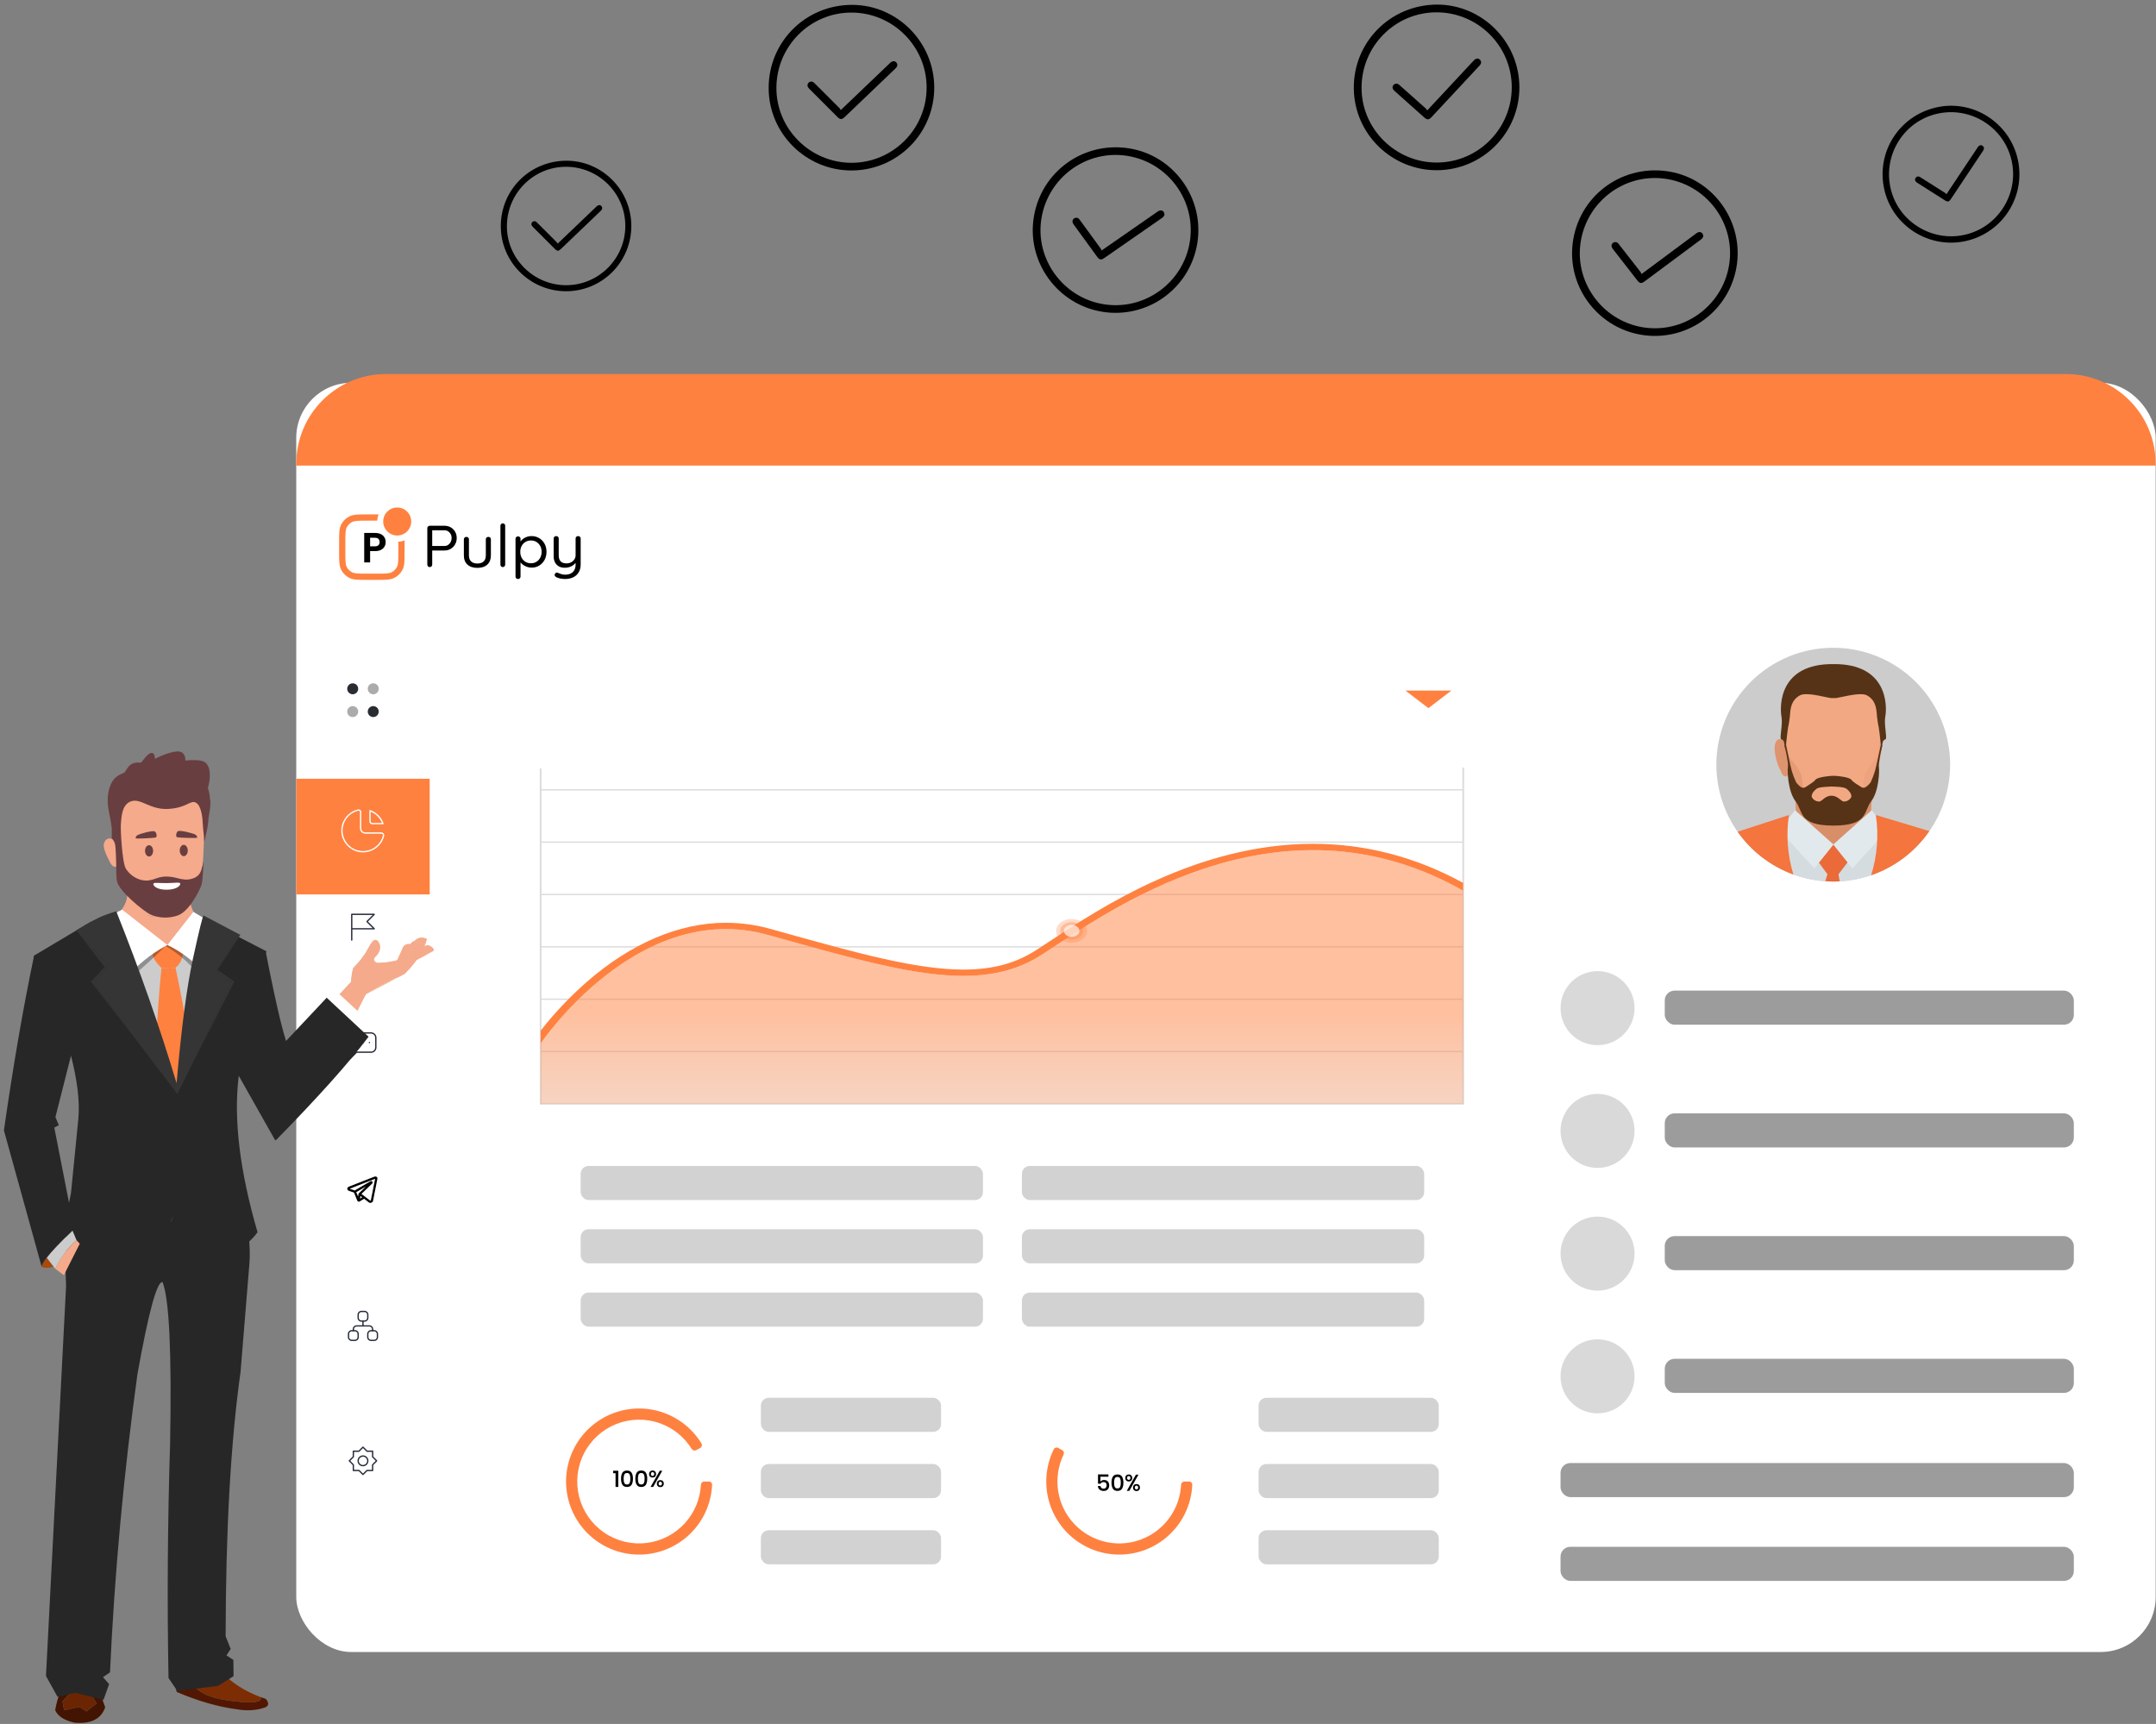 <svg width="3293" height="2633" viewBox="0 0 3293 2633" fill="none" xmlns="http://www.w3.org/2000/svg">
<rect x="0" y="0" width="3293" height="2633" fill="#808080" stroke="none"/>
<rect x="452.491" y="584.662" width="2840" height="1938.46" rx="84" fill="white"/>
<rect x="886.896" y="1780.76" width="614.415" height="52.069" rx="12" fill="#D2D2D2"/>
<rect x="886.896" y="1877.46" width="614.415" height="52.069" rx="12" fill="#D2D2D2"/>
<rect x="886.896" y="1974.16" width="614.415" height="52.069" rx="12" fill="#D2D2D2"/>
<rect x="1560.82" y="1780.76" width="614.415" height="52.069" rx="12" fill="#D2D2D2"/>
<rect x="1560.82" y="1877.46" width="614.415" height="52.069" rx="12" fill="#D2D2D2"/>
<rect x="1560.82" y="1974.16" width="614.415" height="52.069" rx="12" fill="#D2D2D2"/>
<g clip-path="url(#clip0_322_220)">
<path d="M2234.9 1205.22H825.747V1207.25H2234.9V1205.22Z" fill="#DDDBDC"/>
<path d="M2234.9 1285.18H825.747V1287.21H2234.9V1285.18Z" fill="#DDDBDC"/>
<path d="M2234.9 1365.14H825.747V1367.16H2234.9V1365.14Z" fill="#DDDBDC"/>
<path d="M2234.9 1445.1H825.747V1447.12H2234.9V1445.1Z" fill="#DDDBDC"/>
<path d="M2234.9 1525.08H825.747V1527.1H2234.9V1525.08Z" fill="#DDDBDC"/>
<path d="M2234.9 1605.04H825.747V1607.06H2234.9V1605.04Z" fill="#DDDBDC"/>
<path d="M2236.23 1687.04H824.413V1173.7H827.056V1685H2233.56V1172.35H2236.23V1687.04Z" fill="#DDDBDC"/>
<path d="M2005.73 1288.77C1828.68 1288.77 1681.79 1385.76 1602.86 1437.87C1595.51 1442.73 1588.57 1447.32 1582.48 1451.23C1551.05 1471.44 1515.76 1480.86 1471.49 1480.86C1399.22 1480.86 1307.71 1455.31 1191.87 1422.94L1177.1 1418.82C1155.19 1412.62 1132.03 1409.42 1108.67 1409.36C1037.32 1409.36 963.709 1440.73 895.76 1500.07C869.581 1523.11 846.165 1547.9 825.797 1574.15V1593.82C825.797 1593.82 974.455 1372.56 1172.72 1427.88C1370.98 1483.19 1494.85 1520.07 1590.48 1458.61C1686.11 1397.14 1949.86 1198.92 2234.74 1360.34V1348.44C2162.37 1308.8 2085.28 1288.77 2005.73 1288.77Z" fill="#FF8140"/>
<g opacity="0.5">
<path d="M2234.9 1360.27V1686.02H825.747V1593.82C825.747 1593.82 974.456 1372.56 1172.72 1427.88C1370.98 1483.19 1494.85 1520.07 1590.48 1458.61C1686.11 1397.14 1949.89 1198.92 2234.9 1360.27Z" fill="url(#paint0_linear_322_220)"/>
</g>
<path opacity="0.28" d="M1636.86 1439.92C1649.97 1439.92 1660.6 1431.78 1660.6 1421.75C1660.6 1411.71 1649.97 1403.58 1636.86 1403.58C1623.76 1403.58 1613.13 1411.71 1613.13 1421.75C1613.13 1431.78 1623.76 1439.92 1636.86 1439.92Z" fill="#FF8140"/>
<path opacity="0.35" d="M1636.86 1435.18C1646.55 1435.18 1654.4 1429.17 1654.4 1421.75C1654.4 1414.33 1646.55 1408.32 1636.86 1408.32C1627.18 1408.32 1619.32 1414.33 1619.32 1421.75C1619.32 1429.17 1627.18 1435.18 1636.86 1435.18Z" fill="#FF8140"/>
<path opacity="0.64" d="M1636.86 1430.84C1643.42 1430.84 1648.74 1426.77 1648.74 1421.75C1648.74 1416.73 1643.42 1412.65 1636.86 1412.65C1630.3 1412.65 1624.99 1416.73 1624.99 1421.75C1624.99 1426.77 1630.3 1430.84 1636.86 1430.84Z" fill="white"/>
<path d="M2216.76 1054.77L2181.7 1081.55L2146.65 1054.77H2216.76Z" fill="#FF8140"/>
</g>
<path d="M678.957 802.999C682.467 802.999 685.641 803.811 688.452 805.431C691.264 807.055 693.49 809.278 695.118 812.106C696.758 814.928 697.569 818.144 697.569 821.75C697.569 825.299 696.758 828.51 695.118 831.398C693.49 834.282 691.264 836.566 688.452 838.247C685.64 839.931 682.467 840.773 678.957 840.773H659.473L660.147 839.691V862.409C660.147 863.432 659.793 864.302 659.087 865.024C658.384 865.746 657.496 866.109 656.399 866.109C655.252 866.109 654.34 865.746 653.671 865.024C652.996 864.303 652.664 863.432 652.664 862.409V806.603C652.664 805.582 653.024 804.725 653.766 804.034C654.499 803.344 655.411 802.999 656.494 802.999H678.957ZM678.957 833.832C681.064 833.832 682.917 833.292 684.521 832.207C686.12 831.125 687.392 829.654 688.357 827.792C689.322 825.931 689.795 823.915 689.795 821.751C689.795 819.469 689.322 817.455 688.357 815.711C687.392 813.968 686.119 812.572 684.521 811.521C682.917 810.466 681.064 809.944 678.957 809.944H659.473L660.147 808.951V834.734L659.473 833.833H678.957V833.832Z" fill="black"/>
<path d="M745.894 819.991C747.057 819.991 747.992 820.339 748.697 821.029C749.405 821.722 749.757 822.578 749.757 823.598V848.211C749.757 854.282 747.946 858.986 744.302 862.321C740.658 865.661 735.591 867.323 729.082 867.323C722.636 867.323 717.598 865.66 713.961 862.321C710.312 858.986 708.493 854.283 708.493 848.211V823.598C708.493 822.577 708.863 821.72 709.607 821.029C710.347 820.339 711.265 819.991 712.362 819.991C713.518 819.991 714.455 820.339 715.165 821.029C715.868 821.722 716.225 822.578 716.225 823.598V848.211C716.225 852.299 717.351 855.396 719.611 857.498C721.866 859.602 725.024 860.654 729.08 860.654C733.271 860.654 736.473 859.603 738.696 857.498C740.914 855.395 742.029 852.299 742.029 848.211V823.598C742.029 822.577 742.399 821.72 743.138 821.029C743.879 820.338 744.803 819.991 745.894 819.991Z" fill="black"/>
<path d="M771.601 862.407C771.601 863.431 771.237 864.301 770.512 865.023C769.781 865.747 768.904 866.109 767.871 866.109C766.831 866.109 765.988 865.747 765.32 865.023C764.651 864.303 764.319 863.431 764.319 862.407V802.968C764.319 801.944 764.663 801.09 765.364 800.397C766.061 799.708 766.926 799.358 767.96 799.358C769.05 799.358 769.927 799.706 770.602 800.397C771.27 801.09 771.601 801.944 771.601 802.968V862.407Z" fill="black"/>
<path d="M811.809 818.778C816.147 818.778 820.043 819.804 823.497 821.851C826.949 823.901 829.674 826.734 831.695 830.35C833.705 833.966 834.71 838.125 834.71 842.826C834.71 847.463 833.705 851.607 831.695 855.254C829.674 858.902 826.966 861.763 823.543 863.84C820.121 865.921 816.278 866.958 811.999 866.958C809.634 866.958 807.412 866.612 805.337 865.92C803.269 865.228 801.383 864.326 799.686 863.209C797.994 862.093 796.571 860.828 795.416 859.411C794.27 857.994 793.442 856.595 792.934 855.206L795.045 853.94V880.609C795.045 881.633 794.684 882.509 793.987 883.231C793.283 883.956 792.354 884.315 791.208 884.315C790.121 884.315 789.21 883.965 788.478 883.275C787.745 882.581 787.378 881.693 787.378 880.609V822.847C787.378 821.821 787.745 820.965 788.478 820.271C789.21 819.579 790.121 819.231 791.208 819.231C792.354 819.231 793.283 819.579 793.987 820.271C794.684 820.966 795.045 821.822 795.045 822.847V830.892L793.602 830.17C794.046 828.661 794.833 827.217 795.95 825.828C797.069 824.445 798.445 823.223 800.071 822.167C801.702 821.116 803.517 820.287 805.532 819.682C807.541 819.082 809.634 818.778 811.809 818.778ZM810.941 825.469C807.755 825.469 804.923 826.225 802.463 827.73C800.011 829.236 798.089 831.286 796.712 833.876C795.341 836.466 794.654 839.451 794.654 842.827C794.654 846.14 795.34 849.124 796.712 851.775C798.089 854.427 800.011 856.504 802.463 858.013C804.923 859.519 807.755 860.271 810.941 860.271C814.138 860.271 816.953 859.519 819.377 858.013C821.805 856.504 823.721 854.427 825.128 851.775C826.529 849.123 827.239 846.14 827.239 842.827C827.239 839.451 826.529 836.467 825.128 833.876C823.721 831.286 821.805 829.236 819.377 827.73C816.953 826.224 814.138 825.469 810.941 825.469Z" fill="black"/>
<path d="M883.034 818.778C884.125 818.778 885.043 819.127 885.783 819.819C886.527 820.513 886.898 821.37 886.898 822.396V861.807C886.898 866.871 885.829 871.073 883.707 874.417C881.579 877.763 878.73 880.248 875.159 881.875C871.583 883.503 867.541 884.315 863.029 884.315C860.519 884.315 858.098 884.07 855.787 883.593C853.463 883.11 851.566 882.475 850.081 881.693C848.859 881.149 848.002 880.475 847.525 879.661C847.041 878.847 846.96 877.985 847.28 877.086C847.727 875.998 848.395 875.245 849.259 874.824C850.129 874.403 851.053 874.403 852.019 874.824C853.044 875.245 854.541 875.833 856.514 876.586C858.469 877.339 860.68 877.718 863.13 877.718C866.474 877.718 869.341 877.113 871.725 875.91C874.109 874.705 875.945 872.939 877.233 870.62C878.521 868.303 879.165 865.423 879.165 861.99V855.571L880.326 857.832C879.295 859.7 877.912 861.328 876.171 862.713C874.432 864.1 872.434 865.181 870.18 865.965C867.922 866.746 865.447 867.142 862.741 867.142C859.064 867.142 855.964 866.403 853.419 864.926C850.867 863.45 848.937 861.402 847.625 858.78C846.296 856.159 845.634 853.13 845.634 849.696V822.396C845.634 821.37 846.004 820.513 846.749 819.819C847.487 819.128 848.412 818.778 849.502 818.778C850.659 818.778 851.594 819.127 852.304 819.819C853.013 820.513 853.371 821.37 853.371 822.396V848.069C853.371 852.165 854.337 855.254 856.269 857.335C858.199 859.412 861.193 860.452 865.252 860.452C867.828 860.452 870.163 859.909 872.262 858.824C874.348 857.738 876.024 856.248 877.28 854.351C878.539 852.452 879.165 850.358 879.165 848.069V822.396C879.165 821.37 879.522 820.513 880.226 819.819C880.936 819.127 881.873 818.778 883.034 818.778Z" fill="black"/>
<path d="M585.287 796.486C585.287 784.667 594.869 775.086 606.689 775.086C618.509 775.086 628.091 784.667 628.091 796.486C628.091 808.305 618.509 817.886 606.689 817.886C594.869 817.886 585.287 808.305 585.287 796.486Z" fill="#FF8140"/>
<path d="M608.421 827.371V842.771C608.421 849.594 608.416 854.421 608.104 858.192C607.796 861.905 607.212 864.167 606.289 865.941C604.494 869.397 601.676 872.216 598.218 874.011C596.444 874.934 594.182 875.518 590.468 875.826C586.697 876.138 581.869 876.143 575.046 876.143H560.836C554.013 876.143 549.186 876.138 545.415 875.826C541.701 875.518 539.439 874.934 537.665 874.011C534.208 872.216 531.389 869.397 529.593 865.941C528.671 864.167 528.088 861.905 527.779 858.192C527.466 854.421 527.462 849.594 527.462 842.771V828.562C527.462 821.739 527.466 816.913 527.779 813.142C528.088 809.428 528.671 807.167 529.593 805.392C531.389 801.936 534.208 799.117 537.665 797.322C539.439 796.4 541.701 795.816 545.415 795.508C549.186 795.195 554.013 795.191 560.836 795.191H576.238C576.375 791.857 577.041 788.66 578.153 785.68H560.625C554.061 785.68 548.839 785.68 544.628 786.029C540.315 786.387 536.638 787.137 533.28 788.881C528.085 791.579 523.85 795.814 521.152 801.008C519.408 804.366 518.658 808.042 518.3 812.355C517.95 816.566 517.95 821.787 517.95 828.351V842.982C517.95 849.546 517.95 854.768 518.3 858.979C518.658 863.291 519.408 866.967 521.152 870.326C523.85 875.519 528.085 879.754 533.28 882.453C536.638 884.197 540.315 884.946 544.628 885.305C548.839 885.654 554.06 885.654 560.625 885.654H575.258C581.822 885.654 587.044 885.654 591.255 885.305C595.568 884.946 599.244 884.197 602.603 882.453C607.797 879.754 612.032 875.519 614.731 870.326C616.475 866.967 617.224 863.291 617.583 858.979C617.933 854.768 617.933 849.546 617.933 842.983V825.456C614.952 826.568 611.755 827.233 608.421 827.371Z" fill="#FF8140"/>
<path d="M589.061 827.911C589.061 830.319 588.481 832.577 587.322 834.683C586.206 836.79 584.424 838.489 581.977 839.778C579.573 841.068 576.524 841.713 572.832 841.713H565.297V858.998H556.281V813.98H572.832C576.31 813.98 579.272 814.582 581.719 815.786C584.167 816.99 585.991 818.646 587.193 820.752C588.438 822.859 589.061 825.246 589.061 827.911ZM572.446 834.425C574.936 834.425 576.782 833.866 577.984 832.749C579.186 831.588 579.787 829.975 579.787 827.911C579.787 823.526 577.34 821.333 572.446 821.333H565.297V834.425H572.446Z" fill="black"/>
<path d="M452.491 708.273C452.491 632.61 513.828 571.273 589.491 571.273H3155.49C3231.15 571.273 3292.49 632.61 3292.49 708.273V711.116H452.491V708.273Z" fill="#FF8140"/>
<path opacity="0.4" d="M570.079 1060.37C574.707 1060.37 578.458 1056.62 578.458 1051.99C578.458 1047.36 574.707 1043.61 570.079 1043.61C565.452 1043.61 561.7 1047.36 561.7 1051.99C561.7 1056.62 565.452 1060.37 570.079 1060.37Z" fill="#292D32"/>
<path d="M538.714 1060.37C543.342 1060.37 547.093 1056.62 547.093 1051.99C547.093 1047.36 543.342 1043.61 538.714 1043.61C534.086 1043.61 530.335 1047.36 530.335 1051.99C530.335 1056.62 534.086 1060.37 538.714 1060.37Z" fill="#292D32"/>
<path d="M570.079 1095.19C574.707 1095.19 578.458 1091.44 578.458 1086.81C578.458 1082.18 574.707 1078.43 570.079 1078.43C565.452 1078.43 561.7 1082.18 561.7 1086.81C561.7 1091.44 565.452 1095.19 570.079 1095.19Z" fill="#292D32"/>
<path opacity="0.4" d="M538.714 1095.19C543.342 1095.19 547.093 1091.44 547.093 1086.81C547.093 1082.18 543.342 1078.43 538.714 1078.43C534.086 1078.43 530.335 1082.18 530.335 1086.81C530.335 1091.44 534.086 1095.19 538.714 1095.19Z" fill="#292D32"/>
<rect x="452.491" y="1189.42" width="203.813" height="176.638" fill="#FF8140"/>
<path d="M547.226 1237.13C541.617 1238.43 536.458 1241.21 532.284 1245.17C528.11 1249.14 525.074 1254.15 523.489 1259.69C521.905 1265.22 521.83 1271.08 523.273 1276.65C524.716 1282.23 527.624 1287.31 531.695 1291.39C535.766 1295.46 540.853 1298.37 546.427 1299.81C552.001 1301.25 557.859 1301.18 563.394 1299.59C568.93 1298.01 573.94 1294.97 577.907 1290.8C581.873 1286.62 584.65 1281.46 585.95 1275.85C585.95 1274.9 585.573 1273.99 584.9 1273.32C584.228 1272.65 583.316 1272.27 582.365 1272.27H557.983C556.081 1272.27 554.257 1271.51 552.912 1270.17C551.567 1268.82 550.811 1267 550.811 1265.1V1240C550.767 1239.57 550.638 1239.16 550.434 1238.79C550.229 1238.41 549.951 1238.08 549.618 1237.82C549.284 1237.55 548.901 1237.35 548.491 1237.23C548.08 1237.12 547.65 1237.08 547.226 1237.13Z" stroke="white" stroke-width="2" stroke-linecap="round" stroke-linejoin="round"/>
<path d="M565.154 1238.21C569.707 1239.81 573.842 1242.41 577.255 1245.83C580.668 1249.24 583.272 1253.37 584.875 1257.93H568.74C567.789 1257.93 566.877 1257.55 566.204 1256.88C565.532 1256.2 565.154 1255.29 565.154 1254.34V1238.21Z" stroke="white" stroke-width="2" stroke-linecap="round" stroke-linejoin="round"/>
<path d="M537.225 1418.53H571.571L560.531 1407.49L571.571 1396.45H537.225V1435.7" stroke="#252B3B" stroke-width="2" stroke-linecap="round" stroke-linejoin="round"/>
<path d="M534.771 1616.87V1584.97C534.771 1583.02 535.547 1581.15 536.927 1579.77C538.307 1578.39 540.179 1577.61 542.131 1577.61H566.664C568.616 1577.61 570.488 1578.39 571.869 1579.77C573.249 1581.15 574.024 1583.02 574.024 1584.97V1599.69C574.024 1601.65 573.249 1603.52 571.869 1604.9C570.488 1606.28 568.616 1607.05 566.664 1607.05H544.585L534.771 1616.87Z" stroke="#252B3B" stroke-width="2" stroke-linecap="round" stroke-linejoin="round"/>
<path d="M554.397 1592.33V1592.36" stroke="#252B3B" stroke-width="2" stroke-linecap="round" stroke-linejoin="round"/>
<path d="M544.585 1592.33V1592.36" stroke="#252B3B" stroke-width="2" stroke-linecap="round" stroke-linejoin="round"/>
<path d="M564.211 1592.33V1592.36" stroke="#252B3B" stroke-width="2" stroke-linecap="round" stroke-linejoin="round"/>
<path fill-rule="evenodd" clip-rule="evenodd" d="M540.328 1821.29C540.428 1821.32 540.528 1821.35 540.628 1821.36C540.737 1821.62 540.877 1821.95 541.042 1822.34C541.443 1823.28 541.983 1824.56 542.541 1825.9C543.678 1828.62 544.825 1831.42 545.079 1832.23C545.392 1833.22 545.724 1833.89 546.086 1834.35C546.273 1834.59 546.49 1834.8 546.743 1834.96C546.87 1835.04 547.005 1835.1 547.146 1835.15C547.152 1835.15 547.158 1835.15 547.164 1835.16C547.889 1835.43 548.55 1835.32 548.963 1835.18C549.185 1835.1 549.364 1835.01 549.491 1834.94C549.555 1834.9 549.61 1834.87 549.654 1834.84L549.664 1834.83L556.064 1830.84L563.457 1836.51C563.566 1836.59 563.685 1836.66 563.811 1836.72C564.699 1837.1 565.559 1837.24 566.368 1837.13C567.176 1837.02 567.817 1836.68 568.294 1836.3C568.762 1835.92 569.079 1835.5 569.276 1835.19C569.377 1835.03 569.453 1834.89 569.506 1834.79C569.533 1834.73 569.554 1834.69 569.571 1834.65L569.592 1834.6L569.6 1834.58L569.604 1834.57L569.605 1834.57L569.607 1834.56C569.646 1834.47 569.675 1834.37 569.696 1834.26L576.445 1800.24C576.466 1800.13 576.477 1800.02 576.477 1799.91C576.477 1798.91 576.102 1797.96 575.219 1797.39C574.464 1796.9 573.624 1796.87 573.093 1796.91C572.52 1796.96 571.99 1797.1 571.635 1797.21C571.45 1797.27 571.295 1797.33 571.184 1797.37C571.127 1797.39 571.081 1797.41 571.047 1797.43L571.021 1797.44L533.172 1812.29L533.167 1812.29C533.143 1812.3 533.112 1812.31 533.075 1812.32C533.002 1812.35 532.903 1812.39 532.789 1812.44C532.565 1812.54 532.251 1812.7 531.929 1812.92C531.415 1813.28 530.231 1814.24 530.431 1815.83C530.59 1817.1 531.46 1817.88 531.99 1818.26C532.282 1818.46 532.558 1818.61 532.76 1818.71C532.853 1818.75 533.047 1818.83 533.131 1818.87L533.153 1818.87L540.328 1821.29ZM572.346 1800.57L572.341 1800.57C572.322 1800.58 572.303 1800.58 572.284 1800.59L534.388 1815.46C534.368 1815.46 534.348 1815.47 534.328 1815.48L534.307 1815.49C534.283 1815.5 534.242 1815.51 534.191 1815.54C534.162 1815.55 534.132 1815.56 534.101 1815.58C534.143 1815.6 534.184 1815.62 534.22 1815.64C534.254 1815.66 534.281 1815.67 534.295 1815.67L541.412 1818.07C541.542 1818.11 541.664 1818.17 541.775 1818.24L565.274 1804.49L565.296 1804.47C565.314 1804.46 565.336 1804.45 565.363 1804.44C565.417 1804.4 565.49 1804.36 565.577 1804.32C565.74 1804.24 566.001 1804.11 566.295 1804.02C566.5 1803.96 567.104 1803.78 567.756 1803.99C568.159 1804.12 568.576 1804.4 568.847 1804.87C568.981 1805.1 569.053 1805.34 569.088 1805.55C569.18 1805.89 569.166 1806.22 569.093 1806.51C568.938 1807.13 568.501 1807.62 568.103 1807.99C567.763 1808.31 563.357 1812.56 559.011 1816.75C556.844 1818.84 554.699 1820.91 553.095 1822.46L552.042 1823.48L565.34 1833.67C565.645 1833.78 565.825 1833.77 565.908 1833.76C566.008 1833.75 566.089 1833.71 566.172 1833.64C566.265 1833.57 566.346 1833.47 566.407 1833.37L566.41 1833.37L572.955 1800.37C572.858 1800.39 572.76 1800.42 572.665 1800.45C572.558 1800.48 572.47 1800.52 572.411 1800.54C572.382 1800.55 572.361 1800.56 572.35 1800.56L572.346 1800.57ZM553.185 1828.63L550.532 1826.6L549.889 1830.69L553.185 1828.63ZM548.098 1822.56L550.736 1820.02C552.34 1818.47 554.485 1816.4 556.653 1814.31L558.855 1812.18L544.09 1820.82L544.169 1821.01C544.571 1821.96 545.114 1823.24 545.675 1824.59C546.094 1825.59 546.533 1826.65 546.932 1827.62L547.573 1823.55C547.635 1823.15 547.827 1822.81 548.098 1822.56Z" fill="black"/>
<path d="M542.132 2032.42H537.225C534.515 2032.42 532.318 2034.61 532.318 2037.32V2042.23C532.318 2044.94 534.515 2047.14 537.225 2047.14H542.132C544.841 2047.14 547.038 2044.94 547.038 2042.23V2037.32C547.038 2034.61 544.841 2032.42 542.132 2032.42Z" stroke="#252B3B" stroke-width="2" stroke-linecap="round" stroke-linejoin="round"/>
<path d="M571.571 2032.42H566.664C563.955 2032.42 561.758 2034.61 561.758 2037.32V2042.23C561.758 2044.94 563.955 2047.14 566.664 2047.14H571.571C574.281 2047.14 576.478 2044.94 576.478 2042.23V2037.32C576.478 2034.61 574.281 2032.42 571.571 2032.42Z" stroke="#252B3B" stroke-width="2" stroke-linecap="round" stroke-linejoin="round"/>
<path d="M556.851 2002.98H551.945C549.235 2002.98 547.038 2005.18 547.038 2007.89V2012.79C547.038 2015.5 549.235 2017.7 551.945 2017.7H556.851C559.561 2017.7 561.758 2015.5 561.758 2012.79V2007.89C561.758 2005.18 559.561 2002.98 556.851 2002.98Z" stroke="#252B3B" stroke-width="2" stroke-linecap="round" stroke-linejoin="round"/>
<path d="M539.678 2032.42V2029.96C539.678 2028.66 540.195 2027.41 541.115 2026.49C542.035 2025.57 543.283 2025.06 544.584 2025.06H564.211C565.512 2025.06 566.76 2025.57 567.68 2026.49C568.6 2027.41 569.117 2028.66 569.117 2029.96V2032.42" stroke="#252B3B" stroke-width="2" stroke-linecap="round" stroke-linejoin="round"/>
<path d="M554.397 2017.7V2025.06" stroke="#252B3B" stroke-width="2" stroke-linecap="round" stroke-linejoin="round"/>
<g clip-path="url(#clip1_322_220)">
<path d="M554.398 2238.5C558.463 2238.5 561.758 2235.2 561.758 2231.14C561.758 2227.07 558.463 2223.78 554.398 2223.78C550.333 2223.78 547.038 2227.07 547.038 2231.14C547.038 2235.2 550.333 2238.5 554.398 2238.5Z" stroke="#252B3B" stroke-width="2" stroke-linecap="round" stroke-linejoin="round"/>
<path d="M539.678 2216.42H548.265L554.398 2210.28L560.531 2216.42H569.118V2225L575.251 2231.14L569.118 2237.27V2245.86H560.531L554.398 2251.99L548.265 2245.86H539.678V2237.27L533.545 2231.14L539.678 2225V2216.42Z" stroke="#252B3B" stroke-width="2" stroke-linecap="round" stroke-linejoin="round"/>
</g>
<path d="M149.043 2574.82L160.658 2607.64C154.524 2625.35 139.059 2633.19 114.263 2631.15C98.466 2627.75 88.462 2621.37 84.252 2612.02C85.189 2606.4 86.457 2600.85 88.048 2595.38C90.472 2586.92 94.114 2578.85 98.859 2571.44C115.576 2567.86 132.959 2569.04 149.043 2574.84M147.365 2601.69L135.437 2581.66L110.49 2582.16L95.431 2598.67L97.973 2612.13L121.115 2606.83L132.018 2613.91L147.365 2601.69Z" fill="#431401"/>
<path d="M135.395 2581.66L147.366 2601.69L132.019 2613.98L121.117 2606.9L97.975 2612.2L95.433 2598.74L110.492 2582.23L135.395 2581.66Z" fill="#6B2503"/>
<path d="M398.195 2592.05C401.26 2600.04 386.587 2602.01 354.177 2597.96C299.93 2591.47 281.508 2571.67 298.912 2538.56C308.007 2537.98 317.128 2537.88 326.233 2538.28C342.522 2562.24 366.509 2580.17 398.195 2592.05Z" fill="#7D2D03"/>
<path d="M398.195 2592.05C400.736 2592.98 403.315 2593.87 405.931 2594.72C411.067 2600.88 410.748 2605.23 404.974 2607.77C391.533 2612.51 376.749 2613.4 360.62 2610.43C332.653 2606.75 302.438 2598 269.975 2584.19C265.619 2569.14 264.656 2555.37 267.086 2542.86C277.579 2540.59 288.235 2539.15 298.955 2538.56C281.532 2571.68 299.954 2591.48 354.221 2597.96C386.592 2602.02 401.25 2600.05 398.195 2592.05Z" fill="#511702"/>
<path d="M100.928 1964.08C98.566 1910.12 101.33 1862.84 109.222 1822.24L370.99 1838.59C379.648 1874.69 382.969 1905.05 380.953 1929.69L367.439 2095.09C352.413 2202.09 344.808 2336.77 344.623 2499.13L352.346 2518.5L345.832 2528.3L356.475 2535.25L356.732 2560.03L333.041 2574.87L270.85 2582.58L257.37 2562.81C255.184 2444.47 255.999 2324.9 259.818 2204.11C262.353 2065.89 258.496 1983.88 248.247 1958.07C239.685 1957.06 226.911 2003.92 209.927 2098.67C188.878 2251.62 174.907 2403.46 168.015 2554.2L157.276 2561.51L166.649 2572.23L158.082 2596.19L115.344 2585.45L87.808 2591.49L70.221 2559.73L100.928 1964.08Z" fill="#272727"/>
<path d="M259.377 1397.98L288.531 1355.33C287.74 1366.7 289.51 1378.1 293.71 1388.69C295.437 1392.97 297.565 1397.09 300.064 1400.97C291.18 1421.59 276.673 1440.51 256.545 1457.74C221.911 1446.26 195.969 1426.19 178.721 1397.52C181.296 1394.95 183.671 1392.18 185.826 1389.24C198.22 1372.35 194.201 1355.07 199.652 1353.8C204.215 1352.75 210.484 1363.77 214.762 1371.3C219.59 1379.78 223.263 1388.87 225.685 1398.33C236.788 1400.85 248.328 1400.73 259.377 1397.98V1397.98Z" fill="#F5AA8B"/>
<path d="M288.93 1370.28L259.375 1397.94C248.326 1400.69 236.787 1400.81 225.683 1398.29C220.034 1392.68 213.85 1387.63 207.219 1383.22C202.979 1380.41 198.568 1377.87 194.01 1375.61C194.271 1365.11 196.313 1354.73 200.048 1344.92C205.418 1331.01 214.025 1318.58 225.156 1308.67C230.909 1308.75 236.662 1308.78 242.501 1308.75C255.414 1308.67 267.971 1308.34 280.17 1307.75C284.636 1318.75 287.567 1330.3 288.882 1342.1C289.927 1351.46 289.943 1360.91 288.93 1370.28V1370.28Z" fill="#F5AA8B"/>
<path d="M166.082 1401.71C195.827 1429.9 225.811 1443.63 256.034 1442.9C266.627 1524.15 271.766 1596.15 271.449 1658.9C244.019 1580.38 208.896 1494.65 166.082 1401.71ZM256.034 1442.9C280.275 1442.33 304.669 1432.48 329.216 1413.35C306.165 1497.2 287.286 1580.18 272.577 1662.29C272.192 1661.18 271.82 1660.06 271.449 1658.94C271.776 1596.18 266.637 1524.16 256.034 1442.9Z" fill="#CCCCCC"/>
<path d="M256.032 1442.84L256.132 1442.84L265.703 1515.6L268.769 1550.52L271.436 1599.64L271.994 1634.02L271.447 1658.9L271.347 1658.9L271.346 1658.82L265.809 1550.71L255.974 1442.84C255.974 1442.84 255.931 1442.84 256.032 1442.84Z" fill="#006699"/>
<path d="M246.576 1478.34L268.146 1478.12C283.667 1551.85 295.252 1621.03 302.902 1685.65C293.996 1706.04 283.298 1722.35 270.807 1734.57C263.741 1721.66 252.421 1706.65 236.845 1689.53C235.766 1627.05 239.009 1556.65 246.576 1478.34Z" fill="#FF8140"/>
<path d="M268.118 1478.12L246.548 1478.34C234.377 1466.84 229.853 1455.82 232.974 1445.29C247.94 1443.03 263.147 1442.87 278.156 1444.82C281.395 1458.51 278.049 1469.61 268.118 1478.12Z" fill="#FF8140"/>
<path d="M312.385 1486.48C312.24 1486.32 312.109 1486.17 311.978 1486C294.677 1467.08 275.896 1452.88 255.635 1443.39L295.377 1392.68L329.862 1413.33L312.385 1486.47M193.771 1492.36C193.217 1493.03 192.648 1493.68 192.094 1494.34L161.283 1407.87C165.787 1401.17 174.222 1395 186.589 1389.35L255.634 1443.34C254.747 1443.81 253.861 1444.28 252.989 1444.8C230.601 1457.04 210.553 1473.15 193.771 1492.38L193.771 1492.36Z" fill="white"/>
<path d="M252.989 1444.83C253.861 1444.35 254.748 1443.88 255.634 1443.37C275.867 1452.83 294.648 1467.03 311.977 1485.97L309.134 1496.07C294.183 1475.27 275.06 1457.82 252.989 1444.83M193.832 1498.29L193.771 1492.38C210.53 1473.19 230.544 1457.11 252.889 1444.89C233.224 1464.23 213.539 1482.03 193.832 1498.29V1498.29Z" fill="black" fill-opacity="0.3"/>
<path d="M268.827 1667.05L269.382 1667.85L265.47 1845.2C265.329 1852.24 263.803 1859.19 260.98 1865.64C262.541 1811.03 265.121 1745.97 268.719 1670.46C268.707 1669.32 268.767 1668.19 268.827 1667.05Z" fill="white"/>
<path d="M269.382 1667.85L268.827 1667.05C268.839 1668.18 272.391 1672.3 272.345 1673.44C270.21 1798.44 269.523 1795.74 267.952 1850.36C267.902 1850.53 260.806 1865.98 260.726 1866.15C252.681 1883.65 234.31 1896.41 205.611 1904.43C166.52 1915.31 130.045 1908.05 96.186 1882.65C96.186 1882.65 96.186 1882.65 96.086 1882.65C100.765 1858.71 104.872 1838.66 108.405 1822.51L119.56 1709.78C122.215 1682.88 118.139 1649.04 107.332 1608.26C95.977 1565.45 77.348 1515.99 51.444 1459.87L139.561 1407.36L272.253 1664.51L339.43 1417.97L406.868 1452.91C386.439 1515.61 372.21 1580.17 364.386 1645.66C356.737 1710.49 366.404 1789.28 393.387 1882.03C374.683 1907.06 352.682 1916.13 327.385 1909.23C293.329 1899.03 271.54 1870.08 264.281 1837.6L269.382 1667.85Z" fill="#272727"/>
<path d="M328.838 1483.7L366.987 1427.86L332.321 1481.25L357.805 1499.24L291.87 1628.5L353.365 1501.04L328.838 1483.75M138.891 1499.27L160.001 1476.99L118.517 1423.57L165.789 1474.82L142.921 1500.97L206.465 1586.2L138.891 1499.27Z" fill="#353535"/>
<path d="M159.426 1397.92C168.681 1394.54 174.738 1392.52 177.598 1391.86C213.538 1481.98 244.165 1569.24 269.48 1653.65L269.691 1654.56C276.915 1570.99 285.287 1507.39 294.806 1463.76C304.324 1420.13 309.725 1398.31 311.01 1398.29L367.031 1427.86L328.881 1483.7L353.408 1501L291.87 1628.5L270.866 1670.78L206.465 1586.2L142.921 1501.02L165.79 1474.87L118.518 1423.63L116.191 1421.13L116.434 1420.99C135.85 1409.02 150.18 1401.33 159.426 1397.92Z" fill="#353535"/>
<path d="M538.058 1497.34L561.24 1513.94L529.02 1577.1L494.5 1544.78L538.058 1497.34Z" fill="#F5AA8B"/>
<path d="M487.142 1548.11L517.224 1517.31L560.787 1557.62L532.499 1592.26L487.142 1548.11Z" fill="white"/>
<path d="M420.913 1741.95L393.923 1635.62L498.97 1523.82L562.953 1583.38C532.603 1623.57 485.257 1676.43 420.913 1741.95Z" fill="#272727"/>
<path d="M420.321 1741.6L348.211 1613.94C360.478 1540.4 379.606 1486.45 405.597 1452.12C423.616 1544.87 436.438 1596.5 444.064 1607.01L420.321 1741.6Z" fill="#272727"/>
<path d="M637.465 1440.74L643.21 1440.03C641.445 1444.51 639.634 1448.79 637.778 1452.87C637.077 1448.87 636.953 1444.78 637.408 1440.74M625.629 1446.33L631.531 1445.42L625.723 1459.52C626.694 1453.23 626.662 1448.83 625.587 1446.34M616.223 1446.23C617.459 1444.63 619.125 1443.42 621.026 1442.73C622.927 1442.05 624.984 1441.92 626.955 1442.36C628.737 1442.65 630.486 1443.11 632.175 1443.75L631.487 1445.37L625.586 1446.28C626.619 1448.77 626.65 1453.18 625.723 1459.46L614.592 1487.26L595.356 1497.54C594.369 1498.08 593.368 1498.59 592.365 1499.01L589.334 1500.69L557.271 1519.48L540.707 1536.4L519.134 1518.32L536.421 1500.34C536.775 1493.1 538.069 1485.94 540.27 1479.03C547.328 1472.09 553.627 1464.42 559.059 1456.14L566.347 1443.32C570.773 1435.6 574.567 1434.44 577.729 1439.84C581.508 1446.39 580.074 1453.26 573.428 1460.45C569.07 1464.57 569.71 1468.12 575.35 1471.11L570.59 1471.16L575.35 1471.11C589.066 1470.73 599.836 1469.18 607.66 1466.46L606.257 1469.78C602.384 1476.31 593.745 1480.95 580.342 1483.7C593.736 1480.95 602.374 1476.31 606.257 1469.78L607.66 1466.46L616.265 1446.12M559.688 1487.67C553.58 1488.47 549.183 1491.19 546.499 1495.83L542.115 1503.07L546.499 1495.83C549.193 1491.19 553.589 1488.47 559.688 1487.67C564.101 1487.42 567.043 1486.83 568.543 1485.88C567.115 1486.83 564.1 1487.37 559.688 1487.67ZM657.086 1449.51C658.038 1449.61 658.944 1449.96 659.71 1450.54C660.475 1451.11 661.071 1451.89 661.434 1452.77L650.321 1458.65C651.763 1455.07 654.091 1451.93 657.086 1449.51M643.445 1439.11C643.387 1439.39 643.293 1439.66 643.166 1439.92L637.421 1440.63C636.965 1444.67 637.09 1448.75 637.791 1452.76C632.236 1465.01 625.441 1476.65 617.514 1487.52V1487.52C613.479 1490.37 604.109 1494.72 589.405 1500.55L592.436 1498.86C593.438 1498.39 594.439 1497.88 595.426 1497.39L614.663 1487.12L625.78 1459.49L631.588 1445.4L632.276 1443.78C630.587 1443.14 628.838 1442.67 627.055 1442.39C627.518 1441.13 628.295 1440 629.313 1439.12C630.33 1438.24 631.555 1437.64 632.871 1437.36C635.625 1436.7 639.198 1437.3 643.547 1439.25M647.831 1445.93C648.781 1444.66 650.93 1443.91 654.265 1443.71C661.005 1446.51 663.434 1449.55 661.55 1452.81L661.464 1452.82C661.1 1451.93 660.504 1451.16 659.739 1450.58C658.973 1450.01 658.067 1449.65 657.115 1449.55V1449.55C654.121 1451.97 651.792 1455.12 650.35 1458.69L636.247 1466.1C640.62 1460.1 644.334 1453.64 647.322 1446.84C647.477 1446.51 647.632 1446.16 647.758 1445.83M647.359 1436.51L651.464 1435.77C650.44 1439.22 649.203 1442.6 647.758 1445.89C647.632 1446.22 647.477 1446.57 647.323 1446.9C646.317 1444.23 646.339 1440.79 647.359 1436.57M651.465 1435.83L647.359 1436.57C646.339 1440.79 646.317 1444.23 647.323 1446.9C644.334 1453.7 640.621 1460.16 636.247 1466.16C630.667 1473.88 624.387 1481.06 617.487 1487.62C625.413 1476.76 632.208 1465.11 637.763 1452.86C639.638 1448.76 641.449 1444.48 643.196 1440.02C643.323 1439.76 643.417 1439.49 643.475 1439.21C639.141 1437.28 635.553 1436.66 632.799 1437.32C638.283 1431.76 644.633 1430.67 651.849 1434.07C651.784 1434.75 651.66 1435.27 651.566 1435.85L651.465 1435.83Z" fill="#F5AA8B"/>
<path d="M651.566 1435.85L647.46 1436.58C646.44 1440.81 646.418 1444.25 647.424 1446.92C644.436 1453.72 640.722 1460.17 636.349 1466.18C630.768 1473.89 624.488 1481.07 617.588 1487.63M637.865 1452.87C639.74 1448.78 641.55 1444.5 643.297 1440.03C643.424 1439.78 643.518 1439.51 643.576 1439.23C639.242 1437.3 635.654 1436.67 632.9 1437.34C638.384 1431.77 644.734 1430.69 651.95 1434.09C651.813 1434.68 651.689 1435.27 651.566 1435.85C650.542 1439.29 649.304 1442.67 647.86 1445.96C647.734 1446.29 647.579 1446.64 647.425 1446.97M647.86 1445.96C648.81 1444.68 650.96 1443.94 654.294 1443.73C661.035 1446.54 663.463 1449.58 661.579 1452.84L661.493 1452.84C661.13 1451.96 660.534 1451.19 659.768 1450.61C659.003 1450.04 658.096 1449.68 657.145 1449.58C654.15 1452 651.822 1455.15 650.38 1458.72L636.276 1466.13M557.287 1519.51L589.349 1500.72C604.044 1494.89 613.414 1490.55 617.459 1487.69M632.757 1437.39C631.44 1437.67 630.216 1438.27 629.198 1439.15C628.181 1440.03 627.404 1441.16 626.941 1442.42C628.724 1442.7 630.473 1443.17 632.162 1443.81L631.474 1445.43L625.573 1446.34C626.605 1448.83 626.637 1453.23 625.709 1459.52L614.579 1487.32L595.342 1497.59C594.356 1498.14 593.355 1498.65 592.352 1499.07L589.321 1500.75M637.721 1452.86C637.02 1448.86 636.895 1444.77 637.35 1440.73L643.096 1440.02M661.363 1452.79L650.249 1458.66ZM631.415 1445.33L625.608 1459.42Z" fill="#F5AA8B"/>
<path d="M570.655 1471.72C570.588 1471.73 570.519 1471.73 570.455 1471.71C570.391 1471.69 570.332 1471.65 570.283 1471.61C570.234 1471.56 570.196 1471.5 570.172 1471.44C570.149 1471.37 570.14 1471.31 570.146 1471.24C570.136 1471.18 570.141 1471.12 570.159 1471.06C570.177 1471 570.209 1470.94 570.252 1470.9C570.294 1470.85 570.347 1470.82 570.405 1470.8C570.463 1470.77 570.526 1470.77 570.587 1470.77L579.313 1470.38C579.974 1470.37 581.024 1470.36 582.46 1470.2C582.728 1470.23 582.998 1470.23 583.266 1470.2L586.671 1469.92C586.953 1469.94 587.238 1469.94 587.52 1469.91L589.272 1469.75L589.517 1469.74L589.718 1469.74L602.869 1467.56L603.127 1467.46L607.515 1466.26C607.579 1466.23 607.65 1466.21 607.721 1466.22C607.792 1466.22 607.862 1466.23 607.925 1466.27C607.988 1466.3 608.042 1466.35 608.084 1466.4C608.126 1466.46 608.154 1466.53 608.166 1466.6C608.189 1466.66 608.199 1466.72 608.197 1466.78C608.194 1466.85 608.178 1466.91 608.151 1466.97C608.123 1467.02 608.084 1467.07 608.036 1467.12C607.987 1467.16 607.931 1467.19 607.87 1467.21L605.003 1468.13L604.76 1468.23L603.111 1468.71L602.809 1468.71L601.16 1469.13L589.803 1471.01L589.602 1471.01L589.401 1471.01L585.895 1471.29C585.612 1471.31 585.329 1471.32 585.046 1471.3C584.745 1471.33 584.442 1471.34 584.14 1471.31C583.877 1471.33 583.613 1471.34 583.349 1471.32C583.063 1471.35 582.774 1471.35 582.486 1471.33L570.655 1471.72Z" fill="#F5AA8B"/>
<path d="M554.988 1487.98L557.282 1487.37L557.685 1487.36L558.044 1487.26L558.833 1487.15L559.035 1487.15L559.236 1487.14L559.639 1487.14L564.093 1486.79L564.338 1486.79L564.64 1486.79L565.443 1486.62L565.587 1486.62L565.745 1486.62L566.535 1486.46L567.681 1486.05L567.781 1486.05L567.882 1486.05L567.982 1485.95L568.283 1485.84C568.526 1485.68 568.742 1485.74 568.946 1486.04C569.004 1486.15 569.016 1486.28 568.98 1486.4C568.944 1486.52 568.862 1486.62 568.752 1486.69L568.552 1486.85L568.452 1486.85L568.308 1486.85L568.15 1486.95L567.75 1487.16L566.661 1487.57L566.059 1487.74L565.915 1487.74L565.814 1487.74L564.91 1487.89L564.809 1487.89L564.665 1487.89L563.761 1488.05L563.502 1488.05L558.002 1488.81L556.209 1489.29L552.859 1490.77L550.475 1492.45L548.44 1494.53L542.578 1503.41C542.408 1503.64 542.178 1503.67 541.875 1503.52C541.78 1503.44 541.714 1503.34 541.687 1503.22C541.659 1503.1 541.673 1502.98 541.724 1502.87L546.243 1494.85L547.179 1493.53L547.277 1493.33L548.23 1492.27L550.652 1490.14L552.754 1488.91L554.988 1487.98Z" fill="#F5AA8B"/>
<path d="M626.614 1442.81L626.211 1442.82L625.506 1442.72L624.398 1442.73L624.053 1442.74L623.708 1442.74L622.272 1442.96L621.068 1443.31L620.925 1443.42L620.624 1443.52L619.68 1444.03L619.38 1444.24L619.08 1444.39L618.538 1444.85L618.238 1445.06L617.242 1446.06L617.044 1446.37L616.845 1446.57L616.844 1446.47L616.744 1446.63L607.023 1470.25L607.024 1470.35L606.727 1470.76L606.628 1470.95L605.295 1472.77L603.26 1474.9L602.861 1475.2L602.52 1475.55L602.419 1475.55L602.319 1475.65L600.379 1477.11L600.178 1477.22L598.535 1478.28L598.092 1478.49L597.692 1478.74L595.546 1479.87L595.102 1480.02L592.912 1481.01L586.518 1483.02L580.418 1484.19C580.116 1484.19 579.93 1484.19 579.853 1483.79C579.833 1483.73 579.826 1483.67 579.834 1483.6C579.842 1483.54 579.863 1483.48 579.897 1483.43C579.931 1483.38 579.977 1483.33 580.031 1483.3C580.084 1483.27 580.145 1483.25 580.207 1483.24L586.058 1481.57L590.042 1480.23L590.442 1480.02L597.97 1476.49L599.113 1475.72L599.313 1475.61L601.154 1474.24L601.796 1473.69L604.129 1471.24L604.227 1471.04L604.668 1470.55L605.163 1469.78L615.717 1445.99L615.816 1445.83L617.452 1444.12L618.094 1443.6L619.437 1442.78L620.74 1442.22L622.088 1441.86L623.28 1441.69L623.64 1441.69L624.042 1441.69L625.034 1441.68L625.236 1441.67L625.581 1441.67L626.79 1441.82L627.137 1441.91C627.482 1441.91 627.614 1442.15 627.545 1442.46C627.476 1442.76 627.305 1442.92 627.003 1442.86L626.657 1442.87M625.912 1473.57L637.358 1452.63C637.389 1452.57 637.432 1452.52 637.484 1452.47C637.537 1452.43 637.598 1452.4 637.664 1452.38C637.73 1452.36 637.799 1452.35 637.867 1452.36C637.936 1452.37 638.001 1452.39 638.06 1452.42C638.172 1452.48 638.259 1452.58 638.305 1452.7C638.351 1452.82 638.353 1452.95 638.312 1453.07L635.18 1460.3L626.427 1476.08L617.922 1488C617.766 1488.25 617.522 1488.27 617.217 1488.01C617.124 1487.93 617.062 1487.82 617.042 1487.7C617.022 1487.58 617.046 1487.45 617.109 1487.35L625.912 1473.57Z" fill="#F5AA8B"/>
<path d="M569.79 1436.94C570.232 1436.57 570.71 1436.25 571.218 1435.97L572.106 1435.6L573.11 1435.39C573.463 1435.38 573.816 1435.41 574.161 1435.48C574.493 1435.52 574.816 1435.62 575.114 1435.77C575.705 1436.03 576.252 1436.38 576.735 1436.81L577.841 1438.11C578.028 1438.32 578.186 1438.55 578.309 1438.81L578.557 1439.15L578.66 1439.35L578.762 1439.45L579.026 1440L579.114 1440.14L579.276 1440.54L579.379 1440.74L579.481 1440.9L579.791 1441.64L579.896 1442.04L580.043 1442.39L580.567 1444.38L580.723 1445.59C580.814 1446.68 580.796 1447.77 580.671 1448.85C580.525 1449.9 580.266 1450.93 579.898 1451.92C579.538 1452.91 579.111 1453.88 578.619 1454.81C577.898 1456.03 577.346 1456.9 576.949 1457.44C576.225 1458.38 575.529 1459.19 574.961 1459.86L574.478 1460.47L574.179 1460.72L574.08 1460.88L573.979 1460.88L572.983 1461.9L572.146 1463.01L571.554 1464.21C571.404 1464.62 571.326 1465.04 571.323 1465.47C571.337 1465.88 571.424 1466.29 571.58 1466.68C571.76 1467.08 571.981 1467.46 572.239 1467.82L573.256 1468.82C573.358 1468.92 573.749 1469.22 574.416 1469.7L575.632 1470.49C575.696 1470.52 575.754 1470.56 575.801 1470.61C575.848 1470.66 575.882 1470.73 575.902 1470.79C575.922 1470.86 575.927 1470.93 575.916 1471C575.906 1471.07 575.88 1471.14 575.841 1471.19C575.642 1471.47 575.427 1471.52 575.18 1471.35C574.224 1470.92 573.328 1470.38 572.518 1469.72L571.298 1468.64C570.949 1468.19 570.646 1467.71 570.392 1467.21C570.148 1466.78 569.982 1466.31 569.903 1465.83C569.859 1465.23 569.936 1464.64 570.129 1464.07C570.29 1463.52 570.521 1463 570.818 1462.51C571.069 1462.03 571.384 1461.58 571.753 1461.19L572.25 1460.59L572.392 1460.43L572.493 1460.43L572.492 1460.33L573.232 1459.56L573.671 1458.97C574.312 1458.22 574.909 1457.44 575.459 1456.63C575.974 1455.82 576.445 1454.97 576.871 1454.11C577.312 1453.27 577.673 1452.4 577.952 1451.49C578.252 1450.61 578.459 1449.7 578.57 1448.78L578.567 1448.44L578.563 1448.08L578.548 1446.64L578.545 1446.28L578.541 1445.93L578.434 1445.28L578.329 1444.93L578.326 1444.58L578.221 1444.24L578.218 1443.88L578.069 1443.37L577.967 1443.23L577.758 1442.59L577.141 1441.34L577.14 1441.18L577.037 1440.98L576.833 1440.68L576.832 1440.58L575.723 1439.08L575.258 1438.64C575.009 1438.37 574.702 1438.17 574.361 1438.04C574.057 1437.91 573.723 1437.87 573.395 1437.91C573.043 1437.92 572.701 1438.03 572.406 1438.22C572.039 1438.4 571.702 1438.64 571.407 1438.92L570.666 1439.59L569.573 1440.96C569.002 1441.73 568.478 1442.54 568.002 1443.38L567.407 1444.29L567.267 1444.64L560.375 1456.79L560.376 1456.89L553.557 1466.39C552.308 1468.01 551.016 1469.58 549.708 1471.09L541.53 1479.81L541.375 1480.16L539.349 1487.21L539.352 1487.55L539.255 1487.86L539.063 1488.86L538.966 1489.17L537.127 1500.46C537.131 1500.83 536.946 1500.98 536.586 1500.93C536.226 1500.87 536.109 1500.69 536.178 1500.43L536.416 1494.25L537.618 1485.41C537.688 1484.97 537.784 1484.54 537.907 1484.11L539.289 1478.73L539.53 1478.32L547.663 1469.41C548.061 1468.95 549.339 1467.4 551.512 1464.77L558.132 1455.51L558.131 1455.41L565.35 1442.84L565.449 1442.64L565.845 1441.99C566.387 1441.1 566.978 1440.24 567.615 1439.41L569.79 1436.94Z" fill="#F5AA8B"/>
<path d="M63.753 1934.87C63.856 1931.92 66.411 1927.21 71.415 1920.74L81.927 1934.52C74.943 1936.84 68.884 1936.96 63.753 1934.87Z" fill="#A84A0B"/>
<path d="M116.829 1894.04L121.848 1899.56L97.495 1947.61L84.45 1937.81C92.147 1921.16 103.166 1906.27 116.829 1894.04V1894.04Z" fill="#F5AA8B"/>
<path d="M110.71 1879.42L116.831 1894.1C103.153 1906.3 92.114 1921.18 84.394 1937.81L81.9 1934.52L71.388 1920.74C78.986 1910.93 92.093 1897.16 110.71 1879.42Z" fill="#CCCCCC"/>
<path d="M52.104 1459.53C72.912 1498.6 92.12 1547.88 109.726 1607.36L84.649 1706.1L89.839 1718.48L82.961 1722.22L113.229 1876.95L110.637 1879.42C92.029 1897.21 78.932 1911 71.345 1920.8C66.34 1927.27 63.786 1931.98 63.682 1934.93L5.978 1726.48C20.281 1626.52 35.656 1537.54 52.104 1459.53Z" fill="#272727"/>
<path d="M178.289 1285C173.427 1280.73 162.885 1276.52 158.931 1287.72C156.947 1293.34 160.912 1302.58 164.702 1310.3C168.493 1318.02 170.683 1323.96 176.449 1323.9C182.215 1323.84 184.267 1320.56 184.267 1320.56L178.289 1285Z" fill="#F5AA8B"/>
<path d="M312.445 1227.51C312.445 1227.51 309.715 1186.15 244.775 1186.82C179.835 1187.5 177.964 1228.9 177.964 1228.9C177.964 1228.9 173.618 1320.12 186.373 1346.25C199.127 1372.39 230.983 1396.05 255.4 1395.79C279.817 1395.54 302.76 1357.14 307.414 1338.66C312.069 1320.19 312.445 1227.51 312.445 1227.51Z" fill="#F5AA8B"/>
<path d="M320.752 1221.38L320.744 1220.58C320.735 1219.71 320.64 1218.87 320.56 1218.05C320.479 1217.23 320.385 1216.43 320.29 1215.65C320.118 1214.31 319.918 1213.06 319.705 1211.91C319.702 1211.64 319.584 1211.37 319.538 1211.1C319.371 1210.26 319.205 1209.52 319.04 1208.81L318.86 1208.07C318.394 1206.14 317.948 1204.76 317.696 1204.02L317.563 1203.66L317.474 1203.43C319.713 1196.45 320.722 1189.13 320.457 1181.81C320.449 1181.03 320.34 1180.25 320.246 1179.49C320.231 1179.22 320.194 1178.94 320.136 1178.67L320.135 1178.5L320.131 1178.11C320.038 1177.52 319.932 1176.95 319.796 1176.36C319.777 1176.17 319.736 1175.99 319.676 1175.81C319.674 1175.64 319.674 1175.64 319.673 1175.54L319.478 1174.79C319.474 1174.46 319.313 1174.13 319.209 1173.82C319.105 1173.5 318.971 1173.07 318.838 1172.71C318.705 1172.35 318.571 1171.98 318.424 1171.62C318.276 1171.26 318.203 1171.09 318.07 1170.82L317.835 1170.29L317.439 1169.52C317.307 1169.26 317.101 1168.9 316.926 1168.58C316.692 1168.18 316.438 1167.78 316.165 1167.4L315.567 1166.53C315.357 1166.21 315.118 1165.91 314.853 1165.64C314.693 1165.48 314.533 1165.33 314.345 1165.17C314.171 1165.01 313.987 1164.87 313.794 1164.73C313.615 1164.58 313.426 1164.44 313.228 1164.32L312.939 1164.13C312.851 1164.06 312.754 1164.01 312.649 1163.97C312.507 1163.87 312.357 1163.78 312.201 1163.71C311.422 1163.31 310.616 1162.96 309.789 1162.67L309.211 1162.49L308.043 1162.14L306.601 1161.8L305.16 1161.51L303.835 1161.32L302.496 1161.15L301.56 1161.06L300.812 1161.06L299.734 1161.08L298.064 1160.98L295.705 1160.93L291.521 1160.97L288.876 1161.1L287.999 1161.11L285.269 1161.34L284.163 1161.47L283.559 1161.47L283.055 1161.48C283.08 1161.04 283.075 1160.61 283.042 1160.17L283.031 1159.18C283.057 1158.97 283.055 1158.76 283.025 1158.56C283.023 1158.34 283.018 1157.92 282.885 1157.58C282.876 1157.4 282.845 1157.23 282.794 1157.06C282.789 1156.63 282.598 1156.19 282.464 1155.71C282.194 1154.71 281.797 1153.75 281.283 1152.85C281.091 1152.49 280.876 1152.15 280.639 1151.82C280.123 1151.12 279.522 1150.49 278.851 1149.93C278.5 1149.65 278.127 1149.39 277.736 1149.17L277.331 1148.94L277.013 1148.79L276.637 1148.6L276.276 1148.46C276.107 1148.39 275.933 1148.33 275.756 1148.28C275.584 1148.28 275.266 1148.13 275.006 1148.06L274.185 1147.88C273.6 1147.77 273.008 1147.71 272.414 1147.68C271.628 1147.63 270.84 1147.64 270.055 1147.71C269.178 1147.72 268.303 1147.89 267.427 1148.02C266.995 1148.03 266.537 1148.15 266.106 1148.24L265.474 1148.35L264.843 1148.47L264.039 1148.63C263.379 1148.77 262.733 1148.92 262.074 1149.09C261.657 1149.18 261.199 1149.3 260.797 1149.42C260.396 1149.54 259.865 1149.66 259.363 1149.79L257.929 1150.24C257.627 1150.24 257.341 1150.4 257.04 1150.51L254.948 1151.18L253.515 1151.67L252.211 1152.14C251.323 1152.47 250.449 1152.79 249.647 1153.12L248.4 1153.61L247.212 1154.09L246.095 1154.55L244.964 1155.04L243.876 1155.51L242.831 1155.97L241.872 1156.41L240.999 1156.83L239.768 1157.41L239.052 1157.75L238.709 1157.91L238.122 1158.2L237.621 1158.44L236.549 1159L236.531 1157.3C236.513 1156.96 236.476 1156.62 236.42 1156.28L236.416 1155.87C236.39 1155.62 236.344 1155.37 236.278 1155.13C236.276 1154.88 236.188 1154.77 236.158 1154.58C236.127 1154.39 236.053 1154.21 236.008 1154.02C235.963 1153.83 235.874 1153.61 235.8 1153.39C235.746 1153.22 235.682 1153.06 235.608 1152.9C235.46 1152.55 235.288 1152.21 235.094 1151.89V1151.89C234.995 1151.73 234.888 1151.58 234.773 1151.43L234.424 1151.02L234.148 1150.76C234.006 1150.63 233.85 1150.52 233.684 1150.42L233.496 1150.3L233.308 1150.22L233.164 1150.22L232.919 1150.14L232.659 1150.07C232.523 1150.03 232.383 1150 232.241 1149.99L232.069 1149.99C231.315 1149.95 230.561 1150.07 229.858 1150.34C229.186 1150.58 228.538 1150.88 227.926 1151.24C227.511 1151.5 227.097 1151.78 226.698 1152.09L226.241 1152.44L225.785 1152.82L225.328 1153.21C224.385 1154.08 223.488 1155 222.639 1155.96L221.588 1157.19L221.006 1157.91L220.083 1159.07C219.174 1160.23 218.352 1161.34 217.57 1162.26L217.286 1162.61L216.959 1162.99L216.647 1163.35C216.463 1163.56 216.268 1163.76 216.063 1163.95C215.465 1164.51 214.965 1164.83 214.633 1164.75L214.447 1164.75C214.26 1164.76 214.058 1164.69 213.871 1164.67L213.209 1164.68L212.993 1164.68C211.743 1164.59 210.488 1164.61 209.24 1164.72L208.751 1164.73L208.248 1164.73C207.602 1164.82 206.956 1164.93 206.296 1165.07L206.137 1165.07L205.262 1165.28L204.717 1165.45L204.173 1165.61C203.857 1165.7 203.542 1165.82 203.227 1165.94L202.439 1166.26C201.924 1166.48 201.423 1166.73 200.923 1167C200.175 1167.42 199.463 1167.91 198.795 1168.46C198.681 1168.56 198.595 1168.62 198.495 1168.72C194.374 1172.1 192.078 1178.07 190.196 1179.62C186.174 1182.91 174.182 1183.08 167.718 1201.89C161.255 1220.7 166.337 1239.22 167.8 1247.2C168.136 1249.09 170.245 1259.67 170.63 1264.93C170.933 1269.11 170.638 1280.92 170.638 1280.92C172.705 1281.9 175.195 1286.28 175.913 1290.29C176.63 1294.3 177.192 1308.27 177.44 1316.92C177.465 1319.33 177.49 1321.7 177.514 1324.03C177.596 1331.96 177.457 1339.34 178.631 1345.79C179.959 1353.19 189.797 1364.38 200.659 1374.45L201.908 1375.6C213.029 1385.74 224.913 1394.51 229.725 1396.73C243.154 1402.53 258.286 1402.98 272.034 1397.99C274.406 1397.04 276.646 1395.79 278.697 1394.27C284.407 1390.11 289.691 1383.82 294.267 1377.06C299.475 1369.32 303.89 1361.08 307.444 1352.45C309.49 1347.34 310.519 1328.71 310.671 1315.6C309.925 1320.18 308.812 1324.69 307.345 1329.09C305.124 1335.46 300.896 1341.02 289.239 1343.03C287.083 1343.38 284.893 1343.49 282.713 1343.34C278.657 1342.99 274.641 1342.27 270.712 1341.2C265.311 1339.69 259.741 1338.85 254.133 1338.73C241.191 1338.86 237.741 1343.22 226.87 1344.68C219.689 1345.63 211.039 1343.56 203.289 1338.25L203.13 1338.13C198.84 1335.11 195.173 1331.3 192.328 1326.89C186.657 1318.14 183.729 1266.04 184.663 1257.71C185.598 1249.38 185.51 1228.41 200.619 1223.69C215.728 1218.97 229.336 1237.32 257.792 1235.45C286.248 1233.57 291.009 1221.15 299.401 1226.02C307.792 1230.88 309.337 1249.49 309.821 1260.07C310.305 1270.64 312.183 1278.4 312.097 1285.32L312.101 1285.71C312.102 1285.8 314.23 1277.46 316.005 1268.4C316.087 1267.98 316.169 1267.52 316.237 1267.14C316.388 1266.44 316.51 1265.7 316.646 1264.99C316.823 1263.98 316.999 1263 317.162 1262.02C317.324 1261.04 317.418 1260.39 317.539 1259.59L317.537 1259.41C317.778 1257.7 317.977 1256.05 318.119 1254.54C318.116 1254.17 318.112 1253.79 318.209 1253.43C318.306 1253.07 318.203 1252.88 318.2 1252.63C318.252 1252.06 318.304 1251.51 318.356 1250.98C318.35 1250.44 318.461 1250.02 318.528 1249.54C318.595 1249.07 318.607 1248.82 318.661 1248.48C319.062 1245.59 319.582 1243.05 320.013 1240.21C320.094 1239.69 320.175 1239.17 320.27 1238.66L320.391 1237.83C320.462 1237.29 320.543 1236.72 320.632 1236.15C320.779 1234.99 320.91 1233.77 321.025 1232.46C321.019 1231.81 321.127 1231.13 321.177 1230.44C321.228 1229.75 321.263 1229 321.284 1228.24C321.305 1227.47 321.268 1226.7 321.346 1225.89L321.309 1222.36L320.752 1221.38Z" fill="#693E40"/>
<path d="M233.849 1299.45C233.899 1304.21 231.192 1308.11 227.77 1308.15C224.348 1308.19 221.561 1304.36 221.511 1299.58C221.462 1294.8 224.168 1290.91 227.591 1290.88C231.013 1290.84 233.799 1294.61 233.849 1299.45Z" fill="#693E40"/>
<path d="M280.745 1307.6C284.139 1307.57 286.845 1303.68 286.796 1298.9C286.746 1294.12 283.959 1290.29 280.566 1290.33C277.172 1290.36 274.466 1294.25 274.515 1299.03C274.565 1303.81 277.351 1307.64 280.745 1307.6Z" fill="#693E40"/>
<path d="M237.91 1279.04C240.13 1278.18 239.49 1271.97 236.377 1269.9C233.263 1267.83 213.405 1273.66 210.545 1275.16C207.684 1276.66 206.72 1279.36 207.262 1280.35C207.804 1281.34 235.689 1279.9 237.91 1279.04Z" fill="#693E40"/>
<path d="M270.423 1278.7C268.2 1277.89 268.696 1271.67 271.766 1269.53C274.836 1267.4 294.811 1272.82 297.702 1274.26C300.593 1275.7 301.613 1278.38 301.106 1279.38C300.598 1280.37 272.661 1279.51 270.423 1278.7Z" fill="#693E40"/>
<path d="M275.314 1349.49C274.756 1346.98 268.114 1348.63 254.741 1348.77C241.368 1348.91 234.708 1347.39 234.216 1349.92C233.725 1352.44 238.783 1359.04 254.846 1358.87C270.908 1358.71 275.858 1352 275.314 1349.49Z" fill="white"/>
<rect x="2542.69" y="1512.98" width="624.829" height="52.069" rx="15" fill="#9C9C9C"/>
<rect x="2542.69" y="1887.88" width="624.829" height="52.069" rx="15" fill="#9C9C9C"/>
<rect x="2542.69" y="1700.43" width="624.829" height="52.069" rx="15" fill="#9C9C9C"/>
<rect x="2542.69" y="2075.33" width="624.829" height="52.069" rx="15" fill="#9C9C9C"/>
<rect x="2383.51" y="2234.51" width="784.012" height="52.069" rx="15" fill="#9C9C9C"/>
<rect x="2383.51" y="2362.45" width="784.012" height="52.069" rx="15" fill="#9C9C9C"/>
<g clip-path="url(#clip2_322_220)">
<path d="M2978.55 1167.85C2978.55 1132.55 2968.08 1098.04 2948.47 1068.68C2928.85 1039.33 2900.97 1016.45 2868.36 1002.94C2835.74 989.426 2799.85 985.891 2765.22 992.779C2730.59 999.666 2698.79 1016.67 2673.82 1041.63C2648.86 1066.6 2631.86 1098.4 2624.97 1133.03C2618.08 1167.66 2621.62 1203.55 2635.13 1236.17C2648.64 1268.78 2671.52 1296.66 2700.87 1316.28C2730.23 1335.89 2764.74 1346.36 2800.04 1346.36C2823.49 1346.36 2846.7 1341.74 2868.36 1332.77C2890.01 1323.8 2909.69 1310.65 2926.27 1294.08C2942.84 1277.5 2955.99 1257.82 2964.96 1236.17C2973.93 1214.51 2978.55 1191.3 2978.55 1167.85V1167.85Z" fill="#CCCCCC"/>
<path d="M2861.57 1269.29C2852.88 1258.32 2861.57 1194.81 2861.57 1194.81H2739.24C2739.24 1194.81 2747.93 1258.32 2739.24 1269.29C2739.24 1269.29 2764.97 1303.75 2796.3 1304.5C2827.62 1305.25 2861.57 1269.29 2861.57 1269.29Z" fill="#D88F69"/>
<path d="M2727.34 1139.08C2727.34 1139.08 2724.89 1129.78 2719.33 1129.03C2713.77 1128.28 2707.98 1135.3 2711.76 1153.67C2715.55 1172.05 2719.33 1174.81 2720.8 1179.34C2722.26 1183.87 2727.95 1190.86 2733.03 1180.06L2727.34 1139.08Z" fill="#F2A983"/>
<path opacity="0.5" d="M2727.34 1139.08C2727.34 1139.08 2724.89 1129.78 2719.33 1129.03C2713.77 1128.28 2707.98 1135.3 2711.76 1153.67C2715.55 1172.05 2719.33 1174.81 2720.8 1179.34C2722.26 1183.87 2727.95 1190.86 2733.03 1180.06L2727.34 1139.08Z" fill="#D88F69"/>
<path opacity="0.5" d="M2727.34 1139.08C2727.34 1139.08 2724.89 1129.78 2719.33 1129.03C2713.77 1128.28 2707.98 1135.3 2711.76 1153.67C2715.55 1172.05 2719.33 1174.81 2720.8 1179.34C2722.26 1183.87 2727.95 1190.86 2733.03 1180.06L2727.34 1139.08Z" fill="#D88F69"/>
<path d="M2800.32 1022.14C2827.59 1022.14 2857.65 1037.41 2869.61 1064.44C2881.58 1091.47 2876.84 1113.01 2876.16 1122.59C2875.23 1135.16 2873.65 1147.67 2871.42 1160.08C2869.03 1172.39 2868.35 1193.83 2863.61 1208.11C2858.88 1222.39 2849.43 1227.26 2837.33 1236.13C2826.29 1243.62 2813.58 1248.3 2800.32 1249.76C2787.05 1248.3 2774.34 1243.62 2763.3 1236.13C2751.2 1227.26 2741.72 1222.49 2737.02 1208.11C2732.32 1193.72 2731.57 1172.39 2729.22 1160.08C2727 1147.67 2725.42 1135.16 2724.48 1122.59C2723.8 1113.01 2719.06 1091.43 2731.02 1064.44C2742.99 1037.44 2772.91 1022.14 2800.32 1022.14Z" fill="#F2A983"/>
<path opacity="0.5" d="M2789.07 1247.92C2756.99 1235.1 2753.14 1203.61 2752.5 1190.28C2751.85 1176.95 2740.63 1167.27 2734.19 1157.49C2727.75 1147.71 2727.37 1113.18 2727.37 1113.18L2723.35 1112.4C2723.73 1116.62 2724.2 1120.1 2724.38 1122.62C2725.32 1135.19 2726.9 1147.71 2729.11 1160.12C2731.46 1172.42 2732.18 1193.86 2736.92 1208.14C2741.66 1222.42 2751.1 1227.3 2763.2 1236.16C2771.08 1241.55 2779.83 1245.53 2789.07 1247.92V1247.92Z" fill="#D88F69"/>
<path opacity="0.2" d="M2837.33 1236.19C2849.43 1227.33 2858.91 1222.56 2863.61 1208.18C2868.32 1193.79 2869.03 1172.45 2871.42 1160.15C2873.65 1147.74 2875.23 1135.23 2876.16 1122.66C2876.16 1120.03 2876.84 1116.49 2877.21 1112.16L2872.1 1113.15C2872.1 1113.15 2871.86 1147.67 2865.28 1157.46C2858.71 1167.24 2847.63 1177.06 2846.98 1190.25C2846.33 1203.44 2842.65 1235 2810.51 1247.92L2808.91 1248.57C2819.07 1246.26 2828.72 1242.06 2837.33 1236.19Z" fill="#D88F69"/>
<path d="M2879.43 1095.22C2882.84 1076.98 2882.46 1013.41 2800.22 1014.3C2718 1013.41 2717.8 1076.98 2721.03 1095.22C2723.05 1106.64 2717.9 1126.51 2720.32 1129.03C2721.32 1129.28 2722.24 1129.77 2723 1130.46C2723.76 1131.15 2724.34 1132.01 2724.68 1132.98C2725.53 1136.12 2726.93 1146.14 2726.93 1146.14C2726.93 1146.14 2729.69 1119.35 2731.02 1111.31C2732.63 1103.94 2733.7 1096.47 2734.23 1088.95C2735.18 1076.23 2739.07 1067.71 2748.92 1062.12C2758.77 1056.53 2786.68 1064.81 2796.3 1066.18H2804.34C2813.95 1064.81 2841.83 1056.56 2851.72 1062.12C2861.6 1067.68 2865.35 1076.23 2866.41 1088.95C2866.94 1096.46 2868 1103.94 2869.58 1111.31C2870.94 1119.35 2873.6 1146.14 2873.6 1146.14C2873.6 1146.14 2874.9 1136.12 2875.75 1132.98C2876.09 1132.01 2876.67 1131.15 2877.43 1130.46C2878.19 1129.77 2879.11 1129.28 2880.11 1129.03C2882.57 1126.51 2877.38 1106.64 2879.43 1095.22Z" fill="#563317"/>
<path d="M2727.34 1263.29V1330.88C2750.99 1341.43 2776.65 1346.71 2802.55 1346.37C2828.44 1346.02 2853.95 1340.05 2877.32 1328.87V1263.29L2800.04 1289.84L2727.34 1263.29Z" fill="#D5DCE0"/>
<path d="M2800.39 1289.84L2768.89 1305.15L2791.22 1335.25L2787.81 1345.88C2791.86 1346.15 2795.92 1346.36 2800.04 1346.36C2803.45 1346.36 2806.62 1346.36 2809.86 1346.09L2808.09 1335.25L2831.95 1303.82L2800.39 1289.84Z" fill="#EA6A39"/>
<path d="M2800.42 1289.84L2741.72 1237.49L2717.56 1267.42L2771.21 1326.32L2800.42 1289.84Z" fill="#E2E9ED"/>
<path d="M2800.04 1289.84L2858.74 1237.49L2882.91 1267.42L2829.26 1326.32L2800.04 1289.84Z" fill="#E2E9ED"/>
<path d="M2653.95 1270.35C2675.01 1300.32 2704.75 1323.12 2739.17 1335.66C2730.18 1306.25 2727.85 1275.21 2732.35 1244.78L2653.95 1270.35Z" fill="#F4753D"/>
<path d="M2946.88 1269.33L2865.08 1244.78C2869.66 1275.61 2867.22 1307.07 2857.92 1336.81C2894.02 1324.39 2925.19 1300.74 2946.88 1269.33V1269.33Z" fill="#F4753D"/>
<path d="M2800.42 1184.93C2804.37 1184.62 2824.65 1186.7 2827.69 1190.89C2830.72 1195.09 2838.49 1199.11 2842.48 1201.87C2846.47 1204.63 2850.29 1203.3 2857.07 1195.05C2859.78 1189.27 2862.06 1183.28 2863.89 1177.16C2865.25 1172.97 2872.75 1137.18 2872.75 1137.18L2874.96 1138.51C2874.96 1138.51 2868.59 1165.23 2869.72 1171.19C2870.84 1177.16 2869.72 1208.99 2857.96 1223.86C2846.2 1238.72 2854.31 1260.94 2800.25 1260.94C2746.19 1260.94 2754.23 1238.72 2742.54 1223.86C2730.85 1208.99 2729.62 1177.16 2730.78 1171.19C2731.94 1165.23 2725.57 1138.51 2725.57 1138.51L2727.78 1137.18C2727.78 1137.18 2735.28 1172.97 2736.61 1177.16C2738.45 1183.28 2740.73 1189.26 2743.43 1195.05C2750.25 1203.4 2754.03 1204.7 2758.05 1201.87C2762.07 1199.04 2769.67 1195.05 2772.84 1190.89C2776.01 1186.74 2796.5 1184.62 2800.42 1184.93Z" fill="#563317"/>
<path d="M2797.42 1215.27C2806.56 1215.27 2811.8 1223.24 2815.52 1224.16C2817.91 1224.32 2820.29 1223.79 2822.39 1222.64C2824.49 1221.5 2826.22 1219.78 2827.38 1217.69C2829.05 1213.8 2824.42 1207.87 2820.33 1204.7C2816.24 1201.53 2802.57 1201.56 2797.42 1201.29C2792.27 1201.67 2778.61 1201.67 2774.51 1204.7C2770.42 1207.73 2765.79 1213.8 2767.46 1217.69C2768.63 1219.78 2770.36 1221.5 2772.47 1222.65C2774.58 1223.79 2776.96 1224.32 2779.35 1224.16C2783.04 1223.24 2788.29 1215.1 2797.42 1215.27Z" fill="#F2A983"/>
</g>
<circle cx="2440.04" cy="1539.76" r="56.532" fill="#D9D9D9"/>
<circle cx="2440.04" cy="2102.1" r="56.532" fill="#D9D9D9"/>
<circle cx="2440.04" cy="1727.21" r="56.532" fill="#D9D9D9"/>
<circle cx="2440.04" cy="1914.66" r="56.532" fill="#D9D9D9"/>
<rect x="1922.33" y="2134.83" width="275.222" height="52.069" rx="12" fill="#D2D2D2"/>
<rect x="1162.12" y="2134.83" width="275.222" height="52.069" rx="12" fill="#D2D2D2"/>
<rect x="1922.33" y="2236" width="275.222" height="52.069" rx="12" fill="#D2D2D2"/>
<rect x="1162.12" y="2236" width="275.222" height="52.069" rx="12" fill="#D2D2D2"/>
<rect x="1922.33" y="2337.16" width="275.222" height="52.069" rx="12" fill="#D2D2D2"/>
<rect x="1162.12" y="2337.16" width="275.222" height="52.069" rx="12" fill="#D2D2D2"/>
<path d="M1082.73 2262.77C1085.5 2262.77 1087.75 2265.01 1087.62 2267.77C1086.49 2293.15 1076.72 2317.43 1059.85 2336.56C1041.88 2356.94 1017.1 2370.07 990.142 2373.47C963.186 2376.88 935.914 2370.33 913.442 2355.06C890.971 2339.78 874.843 2316.84 868.086 2290.52C861.33 2264.21 864.407 2236.33 876.742 2212.12C889.077 2187.91 909.822 2169.03 935.084 2159.03C960.346 2149.03 988.389 2148.59 1013.95 2157.79C1037.95 2166.43 1058.21 2183.01 1071.43 2204.7C1072.86 2207.05 1071.97 2210.1 1069.55 2211.43L1063.35 2214.84C1060.93 2216.17 1057.9 2215.28 1056.44 2212.93C1045.24 2194.88 1028.25 2181.09 1008.17 2173.86C986.517 2166.07 962.766 2166.44 941.371 2174.91C919.976 2183.38 902.407 2199.37 891.96 2219.87C881.513 2240.38 878.907 2263.99 884.629 2286.27C890.352 2308.56 904.01 2328 923.042 2340.93C942.074 2353.86 965.172 2359.41 988.001 2356.53C1010.83 2353.64 1031.82 2342.53 1047.04 2325.27C1061.15 2309.26 1069.4 2288.99 1070.52 2267.77C1070.67 2265.01 1072.89 2262.77 1075.65 2262.77H1082.73Z" fill="#FF8140"/>
<path d="M936.455 2250.03V2246.29H944.365V2271H940.165V2250.03H936.455ZM948.552 2258.47C948.552 2262.41 949.252 2265.5 950.652 2267.74C952.052 2269.96 954.386 2271.07 957.652 2271.07C960.919 2271.07 963.252 2269.95 964.652 2267.71C966.052 2265.47 966.752 2262.39 966.752 2258.47C966.752 2254.57 966.052 2251.52 964.652 2249.3C963.252 2247.06 960.919 2245.94 957.652 2245.94C954.386 2245.94 952.052 2247.05 950.652 2249.26C949.252 2251.48 948.552 2254.55 948.552 2258.47ZM962.762 2258.47C962.762 2261.32 962.412 2263.5 961.712 2265.01C961.012 2266.53 959.659 2267.29 957.652 2267.29C955.622 2267.29 954.257 2266.53 953.557 2265.01C952.857 2263.5 952.507 2261.32 952.507 2258.47C952.507 2255.65 952.857 2253.49 953.557 2251.99C954.257 2250.5 955.622 2249.75 957.652 2249.75C959.659 2249.75 961.012 2250.51 961.712 2252.03C962.412 2253.52 962.762 2255.67 962.762 2258.47ZM970.359 2258.47C970.359 2262.41 971.059 2265.5 972.459 2267.74C973.859 2269.96 976.192 2271.07 979.459 2271.07C982.726 2271.07 985.059 2269.95 986.459 2267.71C987.859 2265.47 988.559 2262.39 988.559 2258.47C988.559 2254.57 987.859 2251.52 986.459 2249.3C985.059 2247.06 982.726 2245.94 979.459 2245.94C976.192 2245.94 973.859 2247.05 972.459 2249.26C971.059 2251.48 970.359 2254.55 970.359 2258.47ZM984.569 2258.47C984.569 2261.32 984.219 2263.5 983.519 2265.01C982.819 2266.53 981.466 2267.29 979.459 2267.29C977.429 2267.29 976.064 2266.53 975.364 2265.01C974.664 2263.5 974.314 2261.32 974.314 2258.47C974.314 2255.65 974.664 2253.49 975.364 2251.99C976.064 2250.5 977.429 2249.75 979.459 2249.75C981.466 2249.75 982.819 2250.51 983.519 2252.03C984.219 2253.52 984.569 2255.67 984.569 2258.47ZM996.751 2245.94C998.314 2245.94 999.586 2246.43 1000.57 2247.41C1001.55 2248.37 1002.04 2249.67 1002.04 2251.33C1002.04 2252.99 1001.55 2254.29 1000.57 2255.25C999.586 2256.21 998.314 2256.68 996.751 2256.68C995.187 2256.68 993.904 2256.21 992.901 2255.25C991.921 2254.29 991.431 2252.99 991.431 2251.33C991.431 2249.67 991.921 2248.37 992.901 2247.41C993.904 2246.43 995.187 2245.94 996.751 2245.94ZM1011.56 2246.25L997.591 2271H993.671L1007.67 2246.25H1011.56ZM994.161 2251.33C994.161 2252.22 994.394 2252.93 994.861 2253.46C995.327 2253.98 995.946 2254.23 996.716 2254.23C997.486 2254.23 998.104 2253.97 998.571 2253.43C999.061 2252.89 999.306 2252.19 999.306 2251.33C999.306 2250.44 999.061 2249.73 998.571 2249.19C998.104 2248.66 997.486 2248.39 996.716 2248.39C995.946 2248.39 995.327 2248.66 994.861 2249.19C994.394 2249.73 994.161 2250.44 994.161 2251.33ZM1008.51 2260.57C1010.07 2260.57 1011.35 2261.05 1012.33 2262.01C1013.33 2262.96 1013.83 2264.27 1013.83 2265.92C1013.83 2267.58 1013.33 2268.9 1012.33 2269.88C1011.35 2270.84 1010.07 2271.32 1008.51 2271.32C1006.97 2271.32 1005.7 2270.84 1004.7 2269.88C1003.72 2268.9 1003.23 2267.58 1003.23 2265.92C1003.23 2264.29 1003.72 2263 1004.7 2262.04C1005.7 2261.06 1006.97 2260.57 1008.51 2260.57ZM1005.96 2265.92C1005.96 2266.81 1006.19 2267.52 1006.66 2268.06C1007.12 2268.6 1007.74 2268.86 1008.51 2268.86C1009.28 2268.86 1009.9 2268.6 1010.37 2268.06C1010.86 2267.52 1011.1 2266.81 1011.1 2265.92C1011.1 2265.06 1010.86 2264.36 1010.37 2263.82C1009.9 2263.29 1009.28 2263.02 1008.51 2263.02C1007.74 2263.02 1007.12 2263.29 1006.66 2263.82C1006.19 2264.36 1005.96 2265.06 1005.96 2265.92Z" fill="black"/>
<path d="M1816.16 2262.77C1818.93 2262.77 1821.18 2265.01 1821.05 2267.77C1820.37 2283.07 1816.54 2298.08 1809.79 2311.86C1802.3 2327.14 1791.42 2340.51 1777.97 2350.94C1764.53 2361.37 1748.88 2368.58 1732.21 2372.03C1715.55 2375.48 1698.32 2375.08 1681.84 2370.85C1665.36 2366.61 1650.06 2358.67 1637.12 2347.62C1624.19 2336.57 1613.95 2322.7 1607.19 2307.09C1600.43 2291.47 1597.33 2274.51 1598.13 2257.52C1598.86 2242.19 1602.73 2227.19 1609.5 2213.46C1610.72 2210.98 1613.77 2210.1 1616.19 2211.43L1622.4 2214.84C1624.82 2216.17 1625.69 2219.21 1624.49 2221.69C1618.96 2233.14 1615.8 2245.59 1615.2 2258.32C1614.52 2272.72 1617.14 2287.08 1622.86 2300.3C1628.59 2313.53 1637.26 2325.27 1648.22 2334.63C1659.17 2343.99 1672.13 2350.72 1686.09 2354.3C1700.05 2357.89 1714.64 2358.23 1728.75 2355.31C1742.86 2352.39 1756.12 2346.27 1767.51 2337.44C1778.89 2328.61 1788.11 2317.29 1794.45 2304.35C1800.05 2292.9 1803.28 2280.46 1803.95 2267.77C1804.1 2265.01 1806.32 2262.77 1809.08 2262.77H1816.16Z" fill="#FF8140"/>
<path d="M1692.94 2255.44H1680.72V2262.79C1681.28 2262.07 1682.07 2261.49 1683.1 2261.07C1684.13 2260.63 1685.26 2260.41 1686.5 2260.41C1688.22 2260.41 1689.66 2260.78 1690.8 2261.53C1691.94 2262.25 1692.78 2263.22 1693.32 2264.43C1693.88 2265.65 1694.16 2266.99 1694.16 2268.46C1694.16 2271.05 1693.44 2273.15 1691.99 2274.76C1690.54 2276.35 1688.44 2277.14 1685.69 2277.14C1683.1 2277.14 1681.01 2276.45 1679.43 2275.07C1677.84 2273.7 1676.98 2271.87 1676.84 2269.58H1680.76C1680.97 2270.84 1681.48 2271.83 1682.3 2272.55C1683.14 2273.28 1684.2 2273.64 1685.48 2273.64C1687.07 2273.64 1688.26 2273.16 1689.05 2272.2C1689.84 2271.25 1690.24 2269.98 1690.24 2268.39C1690.24 2266.9 1689.83 2265.73 1689.02 2264.89C1688.2 2264.03 1687.03 2263.59 1685.52 2263.59C1684.44 2263.59 1683.5 2263.83 1682.68 2264.29C1681.89 2264.76 1681.3 2265.38 1680.93 2266.15H1677.05V2251.9H1692.94V2255.44ZM1697.66 2264.47C1697.66 2268.41 1698.36 2271.5 1699.76 2273.74C1701.16 2275.96 1703.49 2277.07 1706.76 2277.07C1710.03 2277.07 1712.36 2275.95 1713.76 2273.71C1715.16 2271.47 1715.86 2268.39 1715.86 2264.47C1715.86 2260.57 1715.16 2257.52 1713.76 2255.3C1712.36 2253.06 1710.03 2251.94 1706.76 2251.94C1703.49 2251.94 1701.16 2253.05 1699.76 2255.26C1698.36 2257.48 1697.66 2260.55 1697.66 2264.47ZM1711.87 2264.47C1711.87 2267.32 1711.52 2269.5 1710.82 2271.01C1710.12 2272.53 1708.77 2273.29 1706.76 2273.29C1704.73 2273.29 1703.37 2272.53 1702.67 2271.01C1701.97 2269.5 1701.62 2267.32 1701.62 2264.47C1701.62 2261.65 1701.97 2259.49 1702.67 2257.99C1703.37 2256.5 1704.73 2255.75 1706.76 2255.75C1708.77 2255.75 1710.12 2256.51 1710.82 2258.03C1711.52 2259.52 1711.87 2261.67 1711.87 2264.47ZM1724.05 2251.94C1725.62 2251.94 1726.89 2252.43 1727.87 2253.41C1728.85 2254.37 1729.34 2255.67 1729.34 2257.33C1729.34 2258.99 1728.85 2260.29 1727.87 2261.25C1726.89 2262.21 1725.62 2262.68 1724.05 2262.68C1722.49 2262.68 1721.21 2262.21 1720.2 2261.25C1719.22 2260.29 1718.73 2258.99 1718.73 2257.33C1718.73 2255.67 1719.22 2254.37 1720.2 2253.41C1721.21 2252.43 1722.49 2251.94 1724.05 2251.94ZM1738.86 2252.25L1724.89 2277H1720.97L1734.97 2252.25H1738.86ZM1721.46 2257.33C1721.46 2258.22 1721.7 2258.93 1722.16 2259.46C1722.63 2259.98 1723.25 2260.23 1724.02 2260.23C1724.79 2260.23 1725.41 2259.97 1725.87 2259.43C1726.36 2258.89 1726.61 2258.19 1726.61 2257.33C1726.61 2256.44 1726.36 2255.73 1725.87 2255.19C1725.41 2254.66 1724.79 2254.39 1724.02 2254.39C1723.25 2254.39 1722.63 2254.66 1722.16 2255.19C1721.7 2255.73 1721.46 2256.44 1721.46 2257.33ZM1735.81 2266.57C1737.38 2266.57 1738.65 2267.05 1739.63 2268.01C1740.63 2268.96 1741.13 2270.27 1741.13 2271.92C1741.13 2273.58 1740.63 2274.9 1739.63 2275.88C1738.65 2276.84 1737.38 2277.32 1735.81 2277.32C1734.27 2277.32 1733 2276.84 1732 2275.88C1731.02 2274.9 1730.53 2273.58 1730.53 2271.92C1730.53 2270.29 1731.02 2269 1732 2268.04C1733 2267.06 1734.27 2266.57 1735.81 2266.57ZM1733.26 2271.92C1733.26 2272.81 1733.49 2273.52 1733.96 2274.06C1734.42 2274.6 1735.04 2274.86 1735.81 2274.86C1736.58 2274.86 1737.2 2274.6 1737.67 2274.06C1738.16 2273.52 1738.4 2272.81 1738.4 2271.92C1738.4 2271.06 1738.16 2270.36 1737.67 2269.82C1737.2 2269.29 1736.58 2269.02 1735.81 2269.02C1735.04 2269.02 1734.42 2269.29 1733.96 2269.82C1733.49 2270.36 1733.26 2271.06 1733.26 2271.92Z" fill="black"/>
<path d="M964.256 345.164C964.261 358.257 961.685 371.223 956.675 383.32C951.665 395.416 944.319 406.407 935.058 415.663C925.797 424.918 914.803 432.257 902.703 437.261C890.603 442.264 877.636 444.832 864.543 444.82C809.656 444.763 764.867 400.098 764.905 345.447C764.905 289.786 809.562 245.404 865.413 245.47C919.741 245.536 964.256 290.429 964.256 345.164ZM864.609 435.601C914.305 435.649 954.924 395.124 955.084 345.315C955.245 295.506 914.598 254.84 864.694 254.736C815.027 254.622 774.54 295.024 774.228 345.013C773.888 394.595 814.753 435.554 864.609 435.601Z" fill="black"/>
<path d="M851.712 372.14L872.996 351.811L911.27 315.22C913.993 312.629 917.122 312.648 918.947 315.267C920.422 317.376 920.025 319.692 917.718 321.886C911.471 327.88 905.218 333.869 898.959 339.851L856.629 380.318C853.008 383.779 851.06 383.779 847.543 380.271C836.342 369.057 825.141 357.843 813.939 346.63C813.081 345.826 812.388 344.862 811.897 343.793C811.557 342.837 811.554 341.793 811.889 340.835C812.225 339.876 812.878 339.062 813.741 338.527C814.645 337.92 815.737 337.662 816.817 337.799C817.896 337.937 818.89 338.46 819.613 339.274C823.281 342.848 826.883 346.488 830.514 350.109C837.177 356.753 843.833 363.409 850.483 370.078C850.969 370.717 851.382 371.408 851.712 372.14V372.14Z" fill="black"/>
<path d="M1426.93 133.917C1426.93 150.528 1423.67 166.977 1417.31 182.324C1410.95 197.67 1401.64 211.613 1389.89 223.356C1378.14 235.098 1364.19 244.409 1348.84 250.756C1333.49 257.103 1317.04 260.362 1300.43 260.347C1230.79 260.275 1173.97 203.609 1174.02 134.277C1174.02 63.661 1230.67 7.356 1301.53 7.44C1370.45 7.524 1426.93 64.477 1426.93 133.917ZM1300.51 248.651C1363.56 248.711 1415.09 197.3 1415.29 134.109C1415.5 70.918 1363.93 19.327 1300.62 19.195C1237.61 19.051 1186.24 70.306 1185.85 133.725C1185.42 196.628 1237.26 248.591 1300.51 248.651Z" fill="black"/>
<path d="M1284.15 168.139L1311.15 142.35L1359.71 95.928C1363.16 92.641 1367.13 92.665 1369.45 95.988C1371.32 98.663 1370.81 101.602 1367.89 104.385C1359.96 111.99 1352.03 119.587 1344.09 127.176L1290.39 178.515C1285.79 182.905 1283.32 182.905 1278.86 178.455C1264.65 164.229 1250.44 150.003 1236.23 135.776C1235.14 134.756 1234.26 133.534 1233.64 132.178C1233.21 130.964 1233.2 129.64 1233.63 128.424C1234.05 127.208 1234.88 126.175 1235.98 125.496C1237.12 124.727 1238.51 124.399 1239.88 124.573C1241.25 124.748 1242.51 125.412 1243.43 126.444C1248.08 130.978 1252.65 135.596 1257.26 140.19C1265.71 148.619 1274.15 157.064 1282.59 165.524C1283.21 166.334 1283.73 167.211 1284.15 168.139V168.139Z" fill="black"/>
<path d="M1828.8 371.004C1826.23 387.414 1820.45 403.156 1811.79 417.33C1803.12 431.503 1791.75 443.83 1778.32 453.606C1764.89 463.381 1749.67 470.413 1733.52 474.3C1717.37 478.187 1700.61 478.852 1684.21 476.257C1615.43 465.373 1568.1 400.572 1578.91 332.088C1589.87 262.329 1654.58 215.503 1724.57 226.589C1792.64 237.374 1839.59 302.406 1828.8 371.004ZM1686.1 464.716C1748.38 474.565 1807.27 431.779 1817.28 369.386C1827.29 306.994 1784.36 248.021 1721.84 238.06C1659.62 228.133 1600.92 270.792 1590.68 333.38C1580.48 395.452 1623.63 454.835 1686.1 464.716Z" fill="black"/>
<path d="M1682.44 382.641L1713.12 361.357L1768.3 323.039C1772.22 320.328 1776.14 320.969 1777.91 324.61C1779.34 327.543 1778.39 330.368 1775.06 332.663C1766.06 338.945 1757.04 345.218 1748.02 351.482L1686.99 393.86C1681.77 397.484 1679.33 397.1 1675.61 392.011C1663.79 375.751 1651.96 359.49 1640.13 343.23C1639.21 342.053 1638.53 340.709 1638.13 339.273C1637.89 338.007 1638.09 336.698 1638.7 335.563C1639.31 334.428 1640.29 333.536 1641.48 333.036C1642.73 332.454 1644.15 332.345 1645.47 332.73C1646.8 333.114 1647.94 333.967 1648.69 335.128C1652.58 340.33 1656.38 345.602 1660.21 350.856C1667.26 360.495 1674.29 370.148 1681.31 379.816C1681.79 380.712 1682.17 381.66 1682.44 382.641V382.641Z" fill="black"/>
<path d="M2320.45 126.268C2321.41 142.851 2319.09 159.461 2313.63 175.148C2308.17 190.834 2299.66 205.29 2288.61 217.689C2277.56 230.088 2264.17 240.185 2249.21 247.405C2234.25 254.625 2218.01 258.824 2201.43 259.764C2131.91 263.697 2071.92 210.394 2067.98 141.173C2063.92 70.674 2117.24 11.204 2187.98 7.212C2256.8 3.332 2316.45 56.943 2320.45 126.268ZM2200.84 248.083C2263.78 244.517 2312.27 190.227 2308.84 127.129C2305.41 64.031 2250.96 15.491 2187.75 19C2124.83 22.481 2076.5 76.606 2079.76 139.942C2082.94 202.766 2137.69 251.661 2200.84 248.083Z" fill="black"/>
<path d="M2179.87 168.646L2205.35 141.346L2251.15 92.209C2254.41 88.729 2258.38 88.525 2260.88 91.709C2262.9 94.272 2262.57 97.234 2259.81 100.181C2252.33 108.229 2244.85 116.27 2237.36 124.303L2186.7 178.646C2182.36 183.293 2179.9 183.436 2175.18 179.249C2160.18 165.864 2145.17 152.478 2130.17 139.093C2129.02 138.137 2128.08 136.967 2127.38 135.649C2126.87 134.463 2126.8 133.141 2127.15 131.903C2127.51 130.665 2128.27 129.585 2129.33 128.845C2130.43 128.011 2131.79 127.604 2133.17 127.699C2134.55 127.794 2135.84 128.385 2136.82 129.362C2141.73 133.621 2146.55 137.969 2151.42 142.291C2160.34 150.219 2169.26 158.164 2178.17 166.125C2178.83 166.899 2179.4 167.744 2179.87 168.646V168.646Z" fill="black"/>
<path d="M2653.09 402.252C2651.04 418.736 2645.76 434.654 2637.56 449.097C2629.35 463.54 2618.38 476.224 2605.27 486.423C2592.16 496.622 2577.17 504.137 2561.15 508.537C2545.13 512.937 2528.4 514.137 2511.92 512.067C2442.83 503.385 2393.45 440.128 2402.08 371.334C2410.81 301.26 2473.99 252.392 2544.29 261.238C2612.68 269.845 2661.67 333.344 2653.09 402.252ZM2513.45 500.472C2576.01 508.328 2633.5 463.684 2641.52 401.003C2649.53 338.323 2604.74 280.75 2541.93 272.79C2479.42 264.855 2422.12 309.366 2413.88 372.249C2405.67 434.615 2450.69 492.591 2513.45 500.472Z" fill="black"/>
<path d="M2507.17 418.555L2537.16 396.302L2591.08 356.242C2594.91 353.408 2598.85 353.922 2600.74 357.506C2602.26 360.392 2601.4 363.246 2598.15 365.645C2589.35 372.212 2580.54 378.77 2571.72 385.318L2512.08 429.623C2506.98 433.411 2504.53 433.106 2500.65 428.138C2488.31 412.263 2475.96 396.389 2463.62 380.514C2462.67 379.367 2461.95 378.046 2461.5 376.623C2461.22 375.366 2461.38 374.051 2461.95 372.897C2462.52 371.744 2463.47 370.821 2464.64 370.282C2465.88 369.661 2467.29 369.507 2468.63 369.849C2469.97 370.191 2471.14 371.007 2471.92 372.144C2475.98 377.219 2479.94 382.367 2483.94 387.495C2491.29 396.904 2498.62 406.328 2505.95 415.767C2506.46 416.647 2506.87 417.583 2507.17 418.555V418.555Z" fill="black"/>
<path d="M3081.86 243.33C3084.86 256.725 3085.19 270.58 3082.83 284.102C3080.47 297.624 3075.47 310.548 3068.11 322.136C3060.75 333.723 3051.18 343.746 3039.95 351.632C3028.71 359.518 3016.03 365.111 3002.63 368.093C2946.47 380.586 2890.43 345.13 2877.97 289.207C2865.24 232.258 2900.78 176.638 2957.94 163.934C3013.54 151.578 3069.35 187.329 3081.86 243.33ZM3000.59 358.646C3051.45 347.33 3083.74 296.58 3072.52 245.582C3061.29 194.585 3010.4 162.273 2959.32 173.579C2908.48 184.821 2876.3 235.414 2887.41 286.63C2898.4 337.437 2949.57 369.998 3000.59 358.646Z" fill="black"/>
<path d="M2972.89 296.666L2990.02 271L3020.81 224.811C3023 221.537 3026.21 220.841 3028.67 223.103C3030.66 224.923 3030.79 227.384 3028.93 230.156C3023.91 237.718 3018.88 245.274 3013.84 252.826L2979.79 303.909C2976.88 308.278 2974.88 308.723 2970.48 305.938C2956.46 297.027 2942.43 288.115 2928.41 279.204C2927.35 278.577 2926.42 277.75 2925.67 276.769C2925.1 275.868 2924.86 274.801 2924.99 273.743C2925.11 272.686 2925.59 271.704 2926.35 270.959C2927.14 270.132 2928.2 269.618 2929.33 269.511C2930.47 269.405 2931.61 269.714 2932.53 270.38C2937.1 273.198 2941.62 276.099 2946.16 278.974C2954.5 284.247 2962.83 289.535 2971.16 294.838C2971.8 295.38 2972.38 295.993 2972.89 296.666V296.666Z" fill="black"/>
<defs>
<linearGradient id="paint0_linear_322_220" x1="1530.31" y1="1871.79" x2="1530.31" y2="1225.84" gradientUnits="userSpaceOnUse">
<stop stop-color="white"/>
<stop offset="0.244" stop-color="#EAB193"/>
<stop offset="0.505" stop-color="#FF8140"/>
<stop offset="0.63" stop-color="#FF8140"/>
<stop offset="0.78" stop-color="#FF8140"/>
<stop offset="0.91" stop-color="#FF8140"/>
<stop offset="1" stop-color="#FF8140"/>
</linearGradient>
<clipPath id="clip0_322_220">
<rect width="1411.82" height="648.632" fill="white" transform="translate(824.413 1038.41)"/>
</clipPath>
<clipPath id="clip1_322_220">
<rect width="58.879" height="58.879" fill="white" transform="translate(524.958 2201.7)"/>
</clipPath>
<clipPath id="clip2_322_220">
<rect width="357.045" height="357.045" fill="white" transform="translate(2621.54 989.313)"/>
</clipPath>
</defs>
</svg>
